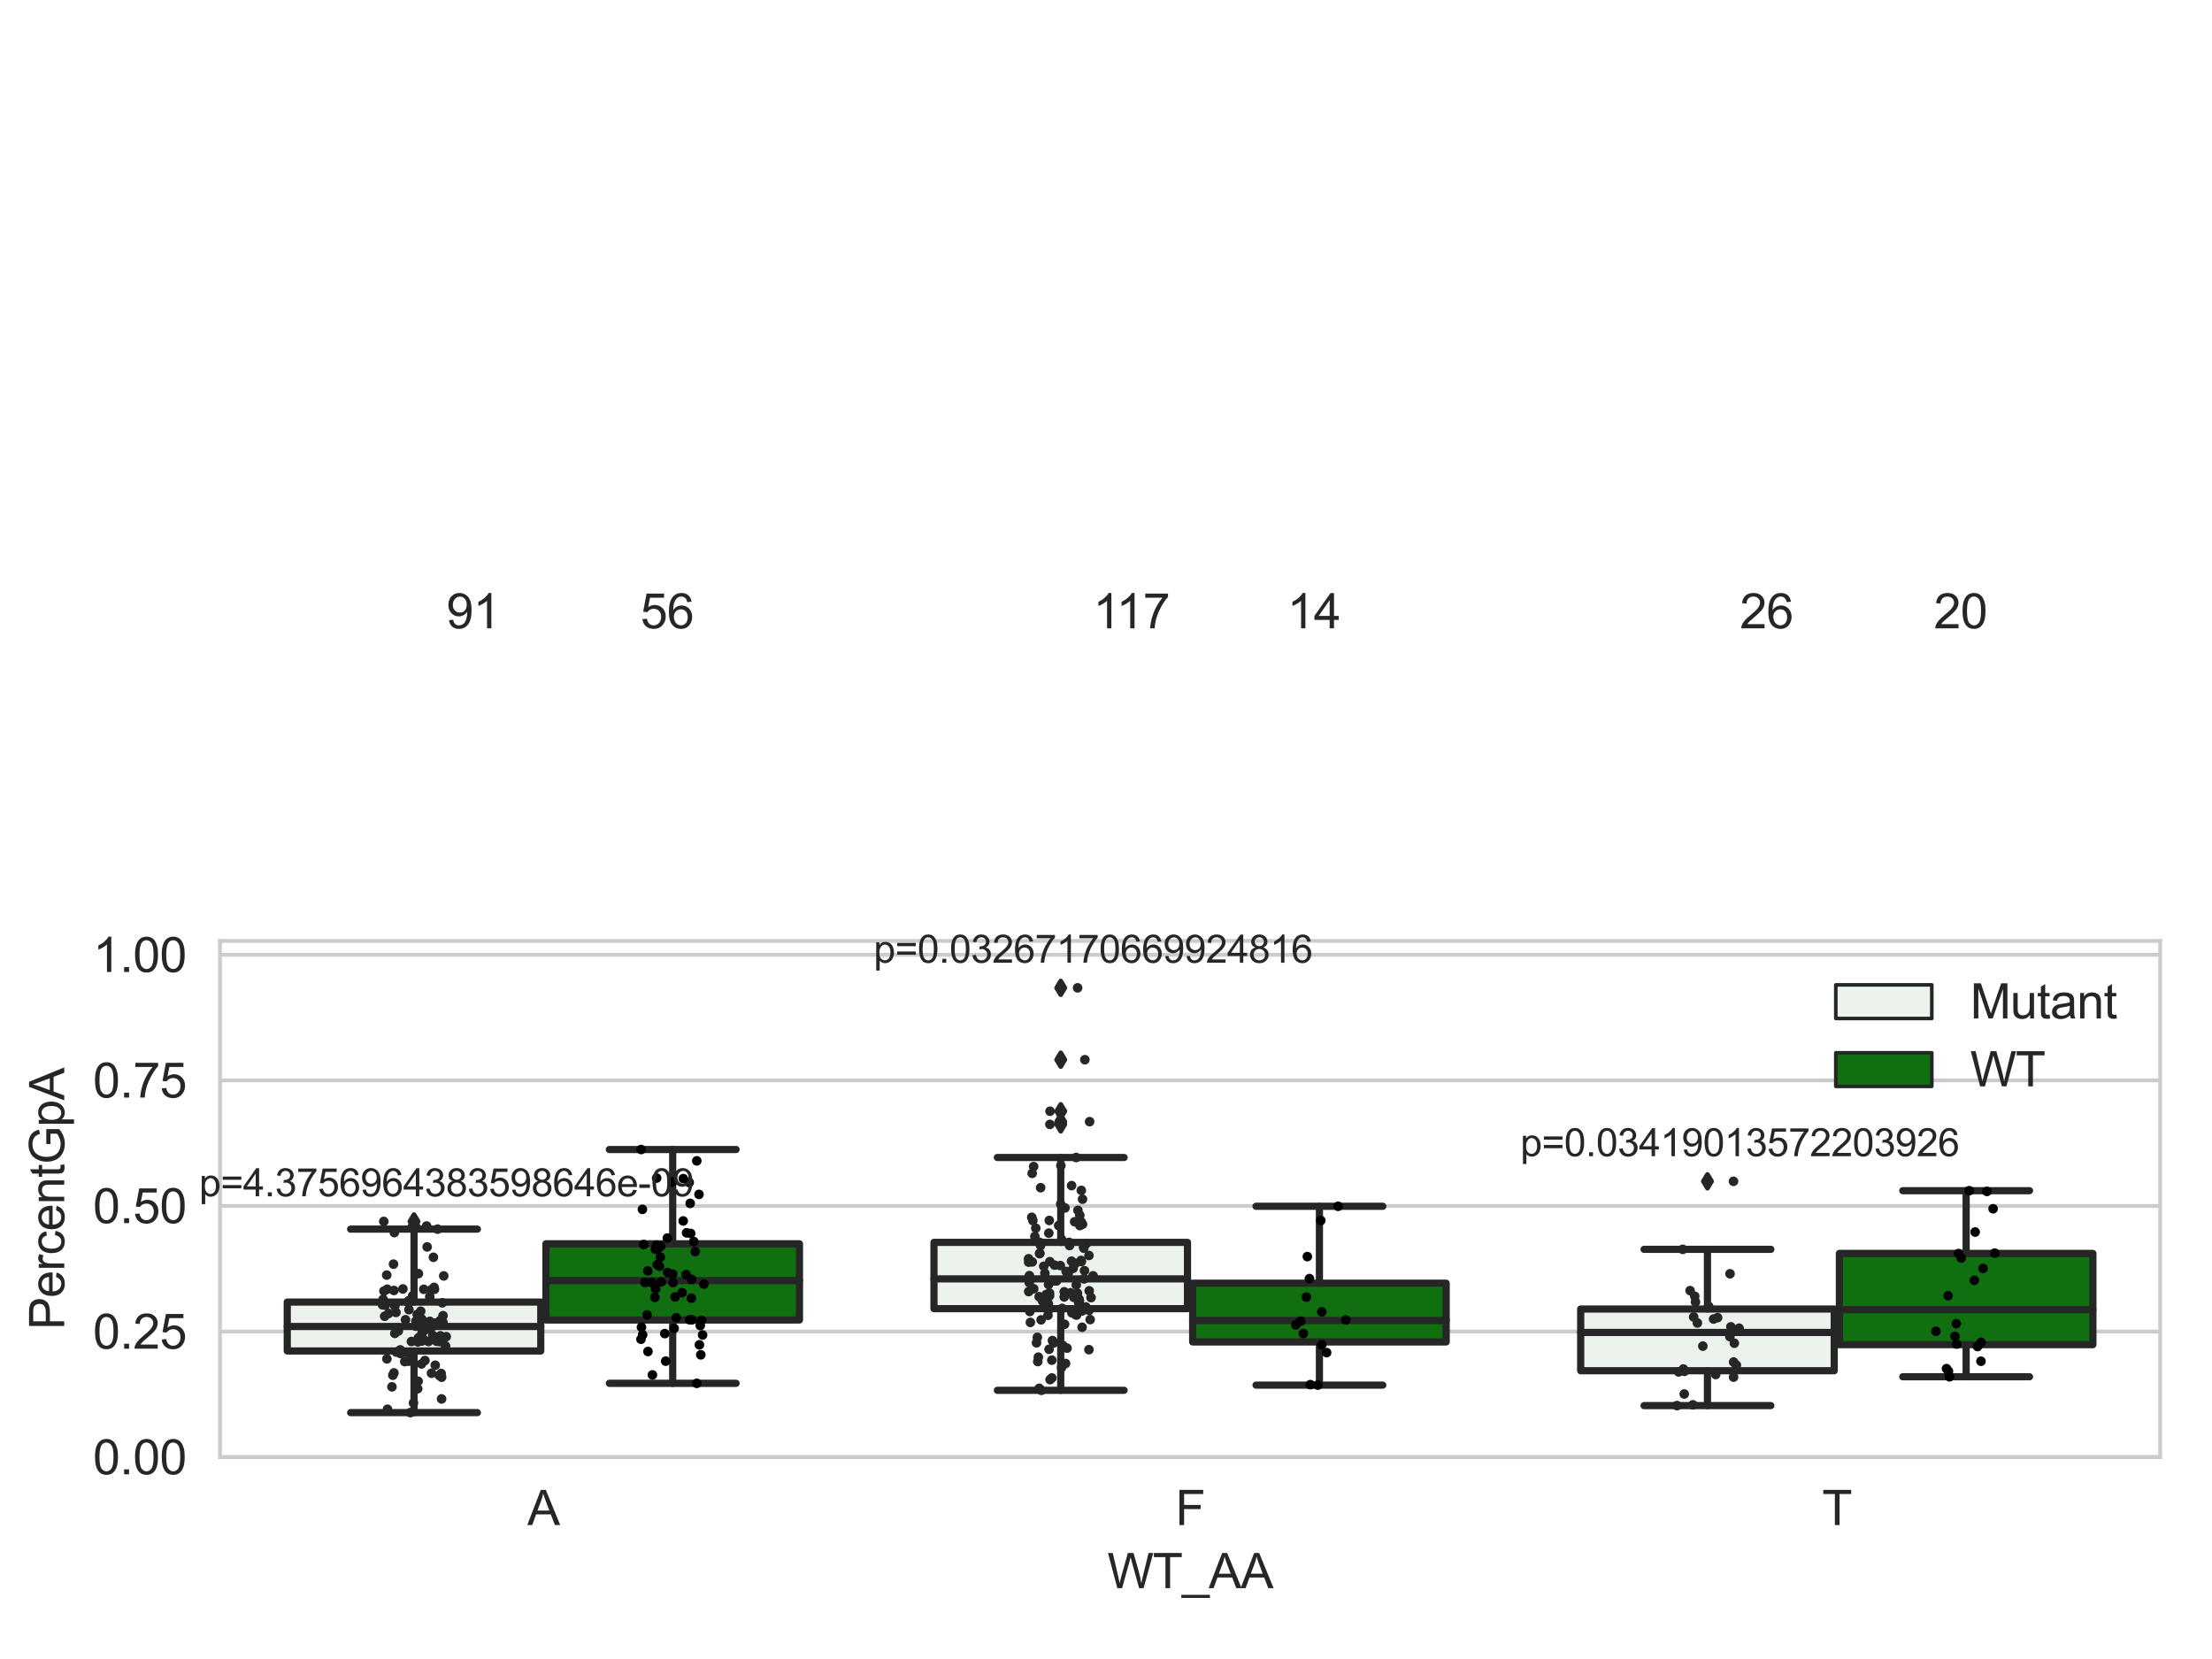 <?xml version="1.0" encoding="utf-8" standalone="no"?>
<!DOCTYPE svg PUBLIC "-//W3C//DTD SVG 1.1//EN"
  "http://www.w3.org/Graphics/SVG/1.1/DTD/svg11.dtd">
<svg xmlns:xlink="http://www.w3.org/1999/xlink" width="460.8pt" height="345.6pt" viewBox="0 0 460.8 345.6" xmlns="http://www.w3.org/2000/svg" version="1.1">
 <defs>
  <style type="text/css">*{stroke-linejoin: round; stroke-linecap: butt}</style>
 </defs>
 <g id="figure_1">
  <g id="patch_1">
   <path d="M 0 345.6 
L 460.8 345.6 
L 460.8 0 
L 0 0 
z
" style="fill: #ffffff"/>
  </g>
  <g id="axes_1">
   <g id="patch_2">
    <path d="M 45.83 303.539 
L 450 303.539 
L 450 196.01 
L 45.83 196.01 
z
" style="fill: #ffffff"/>
   </g>
   <g id="matplotlib.axis_1">
    <g id="xtick_1">
     <g id="text_1">
      <!-- A -->
      <g style="fill: #262626" transform="translate(109.857 317.697)scale(0.1 -0.1)">
       <defs>
        <path id="ArialMT-41" d="M -9 0 
L 1750 4581 
L 2403 4581 
L 4278 0 
L 3588 0 
L 3053 1388 
L 1138 1388 
L 634 0 
L -9 0 
z
M 1313 1881 
L 2866 1881 
L 2388 3150 
Q 2169 3728 2063 4100 
Q 1975 3659 1816 3225 
L 1313 1881 
z
" transform="scale(0.016)"/>
       </defs>
       <use xlink:href="#ArialMT-41"/>
      </g>
     </g>
    </g>
    <g id="xtick_2">
     <g id="text_2">
      <!-- F -->
      <g style="fill: #262626" transform="translate(244.861 317.697)scale(0.1 -0.1)">
       <defs>
        <path id="ArialMT-46" d="M 525 0 
L 525 4581 
L 3616 4581 
L 3616 4041 
L 1131 4041 
L 1131 2622 
L 3281 2622 
L 3281 2081 
L 1131 2081 
L 1131 0 
L 525 0 
z
" transform="scale(0.016)"/>
       </defs>
       <use xlink:href="#ArialMT-46"/>
      </g>
     </g>
    </g>
    <g id="xtick_3">
     <g id="text_3">
      <!-- T -->
      <g style="fill: #262626" transform="translate(379.584 317.697)scale(0.1 -0.1)">
       <defs>
        <path id="ArialMT-54" d="M 1659 0 
L 1659 4041 
L 150 4041 
L 150 4581 
L 3781 4581 
L 3781 4041 
L 2266 4041 
L 2266 0 
L 1659 0 
z
" transform="scale(0.016)"/>
       </defs>
       <use xlink:href="#ArialMT-54"/>
      </g>
     </g>
    </g>
    <g id="text_4">
     <!-- WT_AA -->
     <g style="fill: #262626" transform="translate(230.691 330.842)scale(0.1 -0.1)">
      <defs>
       <path id="ArialMT-57" d="M 1294 0 
L 78 4581 
L 700 4581 
L 1397 1578 
Q 1509 1106 1591 641 
Q 1766 1375 1797 1488 
L 2669 4581 
L 3400 4581 
L 4056 2263 
Q 4303 1400 4413 641 
Q 4500 1075 4641 1638 
L 5359 4581 
L 5969 4581 
L 4713 0 
L 4128 0 
L 3163 3491 
Q 3041 3928 3019 4028 
Q 2947 3713 2884 3491 
L 1913 0 
L 1294 0 
z
" transform="scale(0.016)"/>
       <path id="ArialMT-5f" d="M -97 -1272 
L -97 -866 
L 3631 -866 
L 3631 -1272 
L -97 -1272 
z
" transform="scale(0.016)"/>
      </defs>
      <use xlink:href="#ArialMT-57"/>
      <use xlink:href="#ArialMT-54" x="94.385"/>
      <use xlink:href="#ArialMT-5f" x="155.469"/>
      <use xlink:href="#ArialMT-41" x="211.084"/>
      <use xlink:href="#ArialMT-41" x="277.783"/>
     </g>
    </g>
   </g>
   <g id="matplotlib.axis_2">
    <g id="ytick_1">
     <g id="line2d_1">
      <path d="M 45.83 303.539 
L 450 303.539 
" clip-path="url(#paa16df4e0b)" style="fill: none; stroke: #cccccc; stroke-width: 0.8; stroke-linecap: round"/>
     </g>
     <g id="text_5">
      <!-- 0.00 -->
      <g style="fill: #262626" transform="translate(19.369 307.118)scale(0.1 -0.1)">
       <defs>
        <path id="ArialMT-30" d="M 266 2259 
Q 266 3072 433 3567 
Q 600 4063 929 4331 
Q 1259 4600 1759 4600 
Q 2128 4600 2406 4451 
Q 2684 4303 2865 4023 
Q 3047 3744 3150 3342 
Q 3253 2941 3253 2259 
Q 3253 1453 3087 958 
Q 2922 463 2592 192 
Q 2263 -78 1759 -78 
Q 1097 -78 719 397 
Q 266 969 266 2259 
z
M 844 2259 
Q 844 1131 1108 757 
Q 1372 384 1759 384 
Q 2147 384 2411 759 
Q 2675 1134 2675 2259 
Q 2675 3391 2411 3762 
Q 2147 4134 1753 4134 
Q 1366 4134 1134 3806 
Q 844 3388 844 2259 
z
" transform="scale(0.016)"/>
        <path id="ArialMT-2e" d="M 581 0 
L 581 641 
L 1222 641 
L 1222 0 
L 581 0 
z
" transform="scale(0.016)"/>
       </defs>
       <use xlink:href="#ArialMT-30"/>
       <use xlink:href="#ArialMT-2e" x="55.615"/>
       <use xlink:href="#ArialMT-30" x="83.398"/>
       <use xlink:href="#ArialMT-30" x="139.014"/>
      </g>
     </g>
    </g>
    <g id="ytick_2">
     <g id="line2d_2">
      <path d="M 45.83 277.379 
L 450 277.379 
" clip-path="url(#paa16df4e0b)" style="fill: none; stroke: #cccccc; stroke-width: 0.8; stroke-linecap: round"/>
     </g>
     <g id="text_6">
      <!-- 0.25 -->
      <g style="fill: #262626" transform="translate(19.369 280.958)scale(0.1 -0.1)">
       <defs>
        <path id="ArialMT-32" d="M 3222 541 
L 3222 0 
L 194 0 
Q 188 203 259 391 
Q 375 700 629 1000 
Q 884 1300 1366 1694 
Q 2113 2306 2375 2664 
Q 2638 3022 2638 3341 
Q 2638 3675 2398 3904 
Q 2159 4134 1775 4134 
Q 1369 4134 1125 3890 
Q 881 3647 878 3216 
L 300 3275 
Q 359 3922 746 4261 
Q 1134 4600 1788 4600 
Q 2447 4600 2831 4234 
Q 3216 3869 3216 3328 
Q 3216 3053 3103 2787 
Q 2991 2522 2730 2228 
Q 2469 1934 1863 1422 
Q 1356 997 1212 845 
Q 1069 694 975 541 
L 3222 541 
z
" transform="scale(0.016)"/>
        <path id="ArialMT-35" d="M 266 1200 
L 856 1250 
Q 922 819 1161 601 
Q 1400 384 1738 384 
Q 2144 384 2425 690 
Q 2706 997 2706 1503 
Q 2706 1984 2436 2262 
Q 2166 2541 1728 2541 
Q 1456 2541 1237 2417 
Q 1019 2294 894 2097 
L 366 2166 
L 809 4519 
L 3088 4519 
L 3088 3981 
L 1259 3981 
L 1013 2750 
Q 1425 3038 1878 3038 
Q 2478 3038 2890 2622 
Q 3303 2206 3303 1553 
Q 3303 931 2941 478 
Q 2500 -78 1738 -78 
Q 1113 -78 717 272 
Q 322 622 266 1200 
z
" transform="scale(0.016)"/>
       </defs>
       <use xlink:href="#ArialMT-30"/>
       <use xlink:href="#ArialMT-2e" x="55.615"/>
       <use xlink:href="#ArialMT-32" x="83.398"/>
       <use xlink:href="#ArialMT-35" x="139.014"/>
      </g>
     </g>
    </g>
    <g id="ytick_3">
     <g id="line2d_3">
      <path d="M 45.83 251.22 
L 450 251.22 
" clip-path="url(#paa16df4e0b)" style="fill: none; stroke: #cccccc; stroke-width: 0.8; stroke-linecap: round"/>
     </g>
     <g id="text_7">
      <!-- 0.50 -->
      <g style="fill: #262626" transform="translate(19.369 254.799)scale(0.1 -0.1)">
       <use xlink:href="#ArialMT-30"/>
       <use xlink:href="#ArialMT-2e" x="55.615"/>
       <use xlink:href="#ArialMT-35" x="83.398"/>
       <use xlink:href="#ArialMT-30" x="139.014"/>
      </g>
     </g>
    </g>
    <g id="ytick_4">
     <g id="line2d_4">
      <path d="M 45.83 225.061 
L 450 225.061 
" clip-path="url(#paa16df4e0b)" style="fill: none; stroke: #cccccc; stroke-width: 0.8; stroke-linecap: round"/>
     </g>
     <g id="text_8">
      <!-- 0.75 -->
      <g style="fill: #262626" transform="translate(19.369 228.64)scale(0.1 -0.1)">
       <defs>
        <path id="ArialMT-37" d="M 303 3981 
L 303 4522 
L 3269 4522 
L 3269 4084 
Q 2831 3619 2401 2847 
Q 1972 2075 1738 1259 
Q 1569 684 1522 0 
L 944 0 
Q 953 541 1156 1306 
Q 1359 2072 1739 2783 
Q 2119 3494 2547 3981 
L 303 3981 
z
" transform="scale(0.016)"/>
       </defs>
       <use xlink:href="#ArialMT-30"/>
       <use xlink:href="#ArialMT-2e" x="55.615"/>
       <use xlink:href="#ArialMT-37" x="83.398"/>
       <use xlink:href="#ArialMT-35" x="139.014"/>
      </g>
     </g>
    </g>
    <g id="ytick_5">
     <g id="line2d_5">
      <path d="M 45.83 198.902 
L 450 198.902 
" clip-path="url(#paa16df4e0b)" style="fill: none; stroke: #cccccc; stroke-width: 0.8; stroke-linecap: round"/>
     </g>
     <g id="text_9">
      <!-- 1.00 -->
      <g style="fill: #262626" transform="translate(19.369 202.481)scale(0.1 -0.1)">
       <defs>
        <path id="ArialMT-31" d="M 2384 0 
L 1822 0 
L 1822 3584 
Q 1619 3391 1289 3197 
Q 959 3003 697 2906 
L 697 3450 
Q 1169 3672 1522 3987 
Q 1875 4303 2022 4600 
L 2384 4600 
L 2384 0 
z
" transform="scale(0.016)"/>
       </defs>
       <use xlink:href="#ArialMT-31"/>
       <use xlink:href="#ArialMT-2e" x="55.615"/>
       <use xlink:href="#ArialMT-30" x="83.398"/>
       <use xlink:href="#ArialMT-30" x="139.014"/>
      </g>
     </g>
    </g>
    <g id="text_10">
     <!-- PercentGpA -->
     <g style="fill: #262626" transform="translate(13.382 277.009)rotate(-90)scale(0.1 -0.1)">
      <defs>
       <path id="ArialMT-50" d="M 494 0 
L 494 4581 
L 2222 4581 
Q 2678 4581 2919 4538 
Q 3256 4481 3484 4323 
Q 3713 4166 3852 3881 
Q 3991 3597 3991 3256 
Q 3991 2672 3619 2267 
Q 3247 1863 2275 1863 
L 1100 1863 
L 1100 0 
L 494 0 
z
M 1100 2403 
L 2284 2403 
Q 2872 2403 3119 2622 
Q 3366 2841 3366 3238 
Q 3366 3525 3220 3729 
Q 3075 3934 2838 4000 
Q 2684 4041 2272 4041 
L 1100 4041 
L 1100 2403 
z
" transform="scale(0.016)"/>
       <path id="ArialMT-65" d="M 2694 1069 
L 3275 997 
Q 3138 488 2766 206 
Q 2394 -75 1816 -75 
Q 1088 -75 661 373 
Q 234 822 234 1631 
Q 234 2469 665 2931 
Q 1097 3394 1784 3394 
Q 2450 3394 2872 2941 
Q 3294 2488 3294 1666 
Q 3294 1616 3291 1516 
L 816 1516 
Q 847 969 1125 678 
Q 1403 388 1819 388 
Q 2128 388 2347 550 
Q 2566 713 2694 1069 
z
M 847 1978 
L 2700 1978 
Q 2663 2397 2488 2606 
Q 2219 2931 1791 2931 
Q 1403 2931 1139 2672 
Q 875 2413 847 1978 
z
" transform="scale(0.016)"/>
       <path id="ArialMT-72" d="M 416 0 
L 416 3319 
L 922 3319 
L 922 2816 
Q 1116 3169 1280 3281 
Q 1444 3394 1641 3394 
Q 1925 3394 2219 3213 
L 2025 2691 
Q 1819 2813 1613 2813 
Q 1428 2813 1281 2702 
Q 1134 2591 1072 2394 
Q 978 2094 978 1738 
L 978 0 
L 416 0 
z
" transform="scale(0.016)"/>
       <path id="ArialMT-63" d="M 2588 1216 
L 3141 1144 
Q 3050 572 2676 248 
Q 2303 -75 1759 -75 
Q 1078 -75 664 370 
Q 250 816 250 1647 
Q 250 2184 428 2587 
Q 606 2991 970 3192 
Q 1334 3394 1763 3394 
Q 2303 3394 2647 3120 
Q 2991 2847 3088 2344 
L 2541 2259 
Q 2463 2594 2264 2762 
Q 2066 2931 1784 2931 
Q 1359 2931 1093 2626 
Q 828 2322 828 1663 
Q 828 994 1084 691 
Q 1341 388 1753 388 
Q 2084 388 2306 591 
Q 2528 794 2588 1216 
z
" transform="scale(0.016)"/>
       <path id="ArialMT-6e" d="M 422 0 
L 422 3319 
L 928 3319 
L 928 2847 
Q 1294 3394 1984 3394 
Q 2284 3394 2536 3286 
Q 2788 3178 2913 3003 
Q 3038 2828 3088 2588 
Q 3119 2431 3119 2041 
L 3119 0 
L 2556 0 
L 2556 2019 
Q 2556 2363 2490 2533 
Q 2425 2703 2258 2804 
Q 2091 2906 1866 2906 
Q 1506 2906 1245 2678 
Q 984 2450 984 1813 
L 984 0 
L 422 0 
z
" transform="scale(0.016)"/>
       <path id="ArialMT-74" d="M 1650 503 
L 1731 6 
Q 1494 -44 1306 -44 
Q 1000 -44 831 53 
Q 663 150 594 308 
Q 525 466 525 972 
L 525 2881 
L 113 2881 
L 113 3319 
L 525 3319 
L 525 4141 
L 1084 4478 
L 1084 3319 
L 1650 3319 
L 1650 2881 
L 1084 2881 
L 1084 941 
Q 1084 700 1114 631 
Q 1144 563 1211 522 
Q 1278 481 1403 481 
Q 1497 481 1650 503 
z
" transform="scale(0.016)"/>
       <path id="ArialMT-47" d="M 2638 1797 
L 2638 2334 
L 4578 2338 
L 4578 638 
Q 4131 281 3656 101 
Q 3181 -78 2681 -78 
Q 2006 -78 1454 211 
Q 903 500 622 1047 
Q 341 1594 341 2269 
Q 341 2938 620 3517 
Q 900 4097 1425 4378 
Q 1950 4659 2634 4659 
Q 3131 4659 3532 4498 
Q 3934 4338 4162 4050 
Q 4391 3763 4509 3300 
L 3963 3150 
Q 3859 3500 3706 3700 
Q 3553 3900 3268 4020 
Q 2984 4141 2638 4141 
Q 2222 4141 1919 4014 
Q 1616 3888 1430 3681 
Q 1244 3475 1141 3228 
Q 966 2803 966 2306 
Q 966 1694 1177 1281 
Q 1388 869 1791 669 
Q 2194 469 2647 469 
Q 3041 469 3416 620 
Q 3791 772 3984 944 
L 3984 1797 
L 2638 1797 
z
" transform="scale(0.016)"/>
       <path id="ArialMT-70" d="M 422 -1272 
L 422 3319 
L 934 3319 
L 934 2888 
Q 1116 3141 1344 3267 
Q 1572 3394 1897 3394 
Q 2322 3394 2647 3175 
Q 2972 2956 3137 2557 
Q 3303 2159 3303 1684 
Q 3303 1175 3120 767 
Q 2938 359 2589 142 
Q 2241 -75 1856 -75 
Q 1575 -75 1351 44 
Q 1128 163 984 344 
L 984 -1272 
L 422 -1272 
z
M 931 1641 
Q 931 1000 1190 694 
Q 1450 388 1819 388 
Q 2194 388 2461 705 
Q 2728 1022 2728 1688 
Q 2728 2322 2467 2637 
Q 2206 2953 1844 2953 
Q 1484 2953 1207 2617 
Q 931 2281 931 1641 
z
" transform="scale(0.016)"/>
      </defs>
      <use xlink:href="#ArialMT-50"/>
      <use xlink:href="#ArialMT-65" x="66.699"/>
      <use xlink:href="#ArialMT-72" x="122.314"/>
      <use xlink:href="#ArialMT-63" x="155.615"/>
      <use xlink:href="#ArialMT-65" x="205.615"/>
      <use xlink:href="#ArialMT-6e" x="261.23"/>
      <use xlink:href="#ArialMT-74" x="316.846"/>
      <use xlink:href="#ArialMT-47" x="344.629"/>
      <use xlink:href="#ArialMT-70" x="422.412"/>
      <use xlink:href="#ArialMT-41" x="478.027"/>
     </g>
    </g>
   </g>
   <g id="patch_3">
    <path d="M 59.841 281.431 
L 112.653 281.431 
L 112.653 271.249 
L 59.841 271.249 
L 59.841 281.431 
z
" clip-path="url(#paa16df4e0b)" style="fill: #ecf2ec; stroke: #262626; stroke-width: 1.5; stroke-linejoin: miter"/>
   </g>
   <g id="patch_4">
    <path d="M 113.731 274.978 
L 166.542 274.978 
L 166.542 259.106 
L 113.731 259.106 
L 113.731 274.978 
z
" clip-path="url(#paa16df4e0b)" style="fill: #107010; stroke: #262626; stroke-width: 1.5; stroke-linejoin: miter"/>
   </g>
   <g id="patch_5">
    <path d="M 194.565 272.618 
L 247.376 272.618 
L 247.376 258.81 
L 194.565 258.81 
L 194.565 272.618 
z
" clip-path="url(#paa16df4e0b)" style="fill: #ecf2ec; stroke: #262626; stroke-width: 1.5; stroke-linejoin: miter"/>
   </g>
   <g id="patch_6">
    <path d="M 248.454 279.546 
L 301.265 279.546 
L 301.265 267.317 
L 248.454 267.317 
L 248.454 279.546 
z
" clip-path="url(#paa16df4e0b)" style="fill: #107010; stroke: #262626; stroke-width: 1.5; stroke-linejoin: miter"/>
   </g>
   <g id="patch_7">
    <path d="M 329.288 285.553 
L 382.099 285.553 
L 382.099 272.691 
L 329.288 272.691 
L 329.288 285.553 
z
" clip-path="url(#paa16df4e0b)" style="fill: #ecf2ec; stroke: #262626; stroke-width: 1.5; stroke-linejoin: miter"/>
   </g>
   <g id="patch_8">
    <path d="M 383.177 280.121 
L 435.989 280.121 
L 435.989 261.114 
L 383.177 261.114 
L 383.177 280.121 
z
" clip-path="url(#paa16df4e0b)" style="fill: #107010; stroke: #262626; stroke-width: 1.5; stroke-linejoin: miter"/>
   </g>
   <g id="patch_9">
    <path d="M 113.192 303.539 
L 113.192 303.539 
L 113.192 303.539 
L 113.192 303.539 
z
" clip-path="url(#paa16df4e0b)" style="fill: #ecf2ec; stroke: #262626; stroke-width: 0.75; stroke-linejoin: miter"/>
   </g>
   <g id="patch_10">
    <path d="M 113.192 303.539 
L 113.192 303.539 
L 113.192 303.539 
L 113.192 303.539 
z
" clip-path="url(#paa16df4e0b)" style="fill: #107010; stroke: #262626; stroke-width: 0.75; stroke-linejoin: miter"/>
   </g>
   <g id="PathCollection_1"/>
   <g id="PathCollection_2"/>
   <g id="line2d_6">
    <path d="M 86.247 281.431 
L 86.247 294.274 
" clip-path="url(#paa16df4e0b)" style="fill: none; stroke: #262626; stroke-width: 1.5; stroke-linecap: round"/>
   </g>
   <g id="line2d_7">
    <path d="M 86.247 271.249 
L 86.247 256.047 
" clip-path="url(#paa16df4e0b)" style="fill: none; stroke: #262626; stroke-width: 1.5; stroke-linecap: round"/>
   </g>
   <g id="line2d_8">
    <path d="M 73.044 294.274 
L 99.45 294.274 
" clip-path="url(#paa16df4e0b)" style="fill: none; stroke: #262626; stroke-width: 1.5; stroke-linecap: round"/>
   </g>
   <g id="line2d_9">
    <path d="M 73.044 256.047 
L 99.45 256.047 
" clip-path="url(#paa16df4e0b)" style="fill: none; stroke: #262626; stroke-width: 1.5; stroke-linecap: round"/>
   </g>
   <g id="line2d_10">
    <defs>
     <path id="m9473ac45a5" d="M -0 1.414 
L 0.849 0 
L 0 -1.414 
L -0.849 -0 
z
" style="stroke: #262626; stroke-linejoin: miter"/>
    </defs>
    <g clip-path="url(#paa16df4e0b)">
     <use xlink:href="#m9473ac45a5" x="86.247" y="254.446" style="fill: #262626; stroke: #262626; stroke-linejoin: miter"/>
     <use xlink:href="#m9473ac45a5" x="86.247" y="255.399" style="fill: #262626; stroke: #262626; stroke-linejoin: miter"/>
    </g>
   </g>
   <g id="line2d_11">
    <path d="M 140.136 274.978 
L 140.136 288.172 
" clip-path="url(#paa16df4e0b)" style="fill: none; stroke: #262626; stroke-width: 1.5; stroke-linecap: round"/>
   </g>
   <g id="line2d_12">
    <path d="M 140.136 259.106 
L 140.136 239.464 
" clip-path="url(#paa16df4e0b)" style="fill: none; stroke: #262626; stroke-width: 1.5; stroke-linecap: round"/>
   </g>
   <g id="line2d_13">
    <path d="M 126.933 288.172 
L 153.339 288.172 
" clip-path="url(#paa16df4e0b)" style="fill: none; stroke: #262626; stroke-width: 1.5; stroke-linecap: round"/>
   </g>
   <g id="line2d_14">
    <path d="M 126.933 239.464 
L 153.339 239.464 
" clip-path="url(#paa16df4e0b)" style="fill: none; stroke: #262626; stroke-width: 1.5; stroke-linecap: round"/>
   </g>
   <g id="line2d_15"/>
   <g id="line2d_16">
    <path d="M 220.97 272.618 
L 220.97 289.627 
" clip-path="url(#paa16df4e0b)" style="fill: none; stroke: #262626; stroke-width: 1.5; stroke-linecap: round"/>
   </g>
   <g id="line2d_17">
    <path d="M 220.97 258.81 
L 220.97 241.126 
" clip-path="url(#paa16df4e0b)" style="fill: none; stroke: #262626; stroke-width: 1.5; stroke-linecap: round"/>
   </g>
   <g id="line2d_18">
    <path d="M 207.767 289.627 
L 234.173 289.627 
" clip-path="url(#paa16df4e0b)" style="fill: none; stroke: #262626; stroke-width: 1.5; stroke-linecap: round"/>
   </g>
   <g id="line2d_19">
    <path d="M 207.767 241.126 
L 234.173 241.126 
" clip-path="url(#paa16df4e0b)" style="fill: none; stroke: #262626; stroke-width: 1.5; stroke-linecap: round"/>
   </g>
   <g id="line2d_20">
    <g clip-path="url(#paa16df4e0b)">
     <use xlink:href="#m9473ac45a5" x="220.97" y="234.23" style="fill: #262626; stroke: #262626; stroke-linejoin: miter"/>
     <use xlink:href="#m9473ac45a5" x="220.97" y="233.663" style="fill: #262626; stroke: #262626; stroke-linejoin: miter"/>
     <use xlink:href="#m9473ac45a5" x="220.97" y="231.486" style="fill: #262626; stroke: #262626; stroke-linejoin: miter"/>
     <use xlink:href="#m9473ac45a5" x="220.97" y="220.755" style="fill: #262626; stroke: #262626; stroke-linejoin: miter"/>
     <use xlink:href="#m9473ac45a5" x="220.97" y="205.785" style="fill: #262626; stroke: #262626; stroke-linejoin: miter"/>
    </g>
   </g>
   <g id="line2d_21">
    <path d="M 274.86 279.546 
L 274.86 288.542 
" clip-path="url(#paa16df4e0b)" style="fill: none; stroke: #262626; stroke-width: 1.5; stroke-linecap: round"/>
   </g>
   <g id="line2d_22">
    <path d="M 274.86 267.317 
L 274.86 251.294 
" clip-path="url(#paa16df4e0b)" style="fill: none; stroke: #262626; stroke-width: 1.5; stroke-linecap: round"/>
   </g>
   <g id="line2d_23">
    <path d="M 261.657 288.542 
L 288.063 288.542 
" clip-path="url(#paa16df4e0b)" style="fill: none; stroke: #262626; stroke-width: 1.5; stroke-linecap: round"/>
   </g>
   <g id="line2d_24">
    <path d="M 261.657 251.294 
L 288.063 251.294 
" clip-path="url(#paa16df4e0b)" style="fill: none; stroke: #262626; stroke-width: 1.5; stroke-linecap: round"/>
   </g>
   <g id="line2d_25"/>
   <g id="line2d_26">
    <path d="M 355.694 285.553 
L 355.694 292.812 
" clip-path="url(#paa16df4e0b)" style="fill: none; stroke: #262626; stroke-width: 1.5; stroke-linecap: round"/>
   </g>
   <g id="line2d_27">
    <path d="M 355.694 272.691 
L 355.694 260.262 
" clip-path="url(#paa16df4e0b)" style="fill: none; stroke: #262626; stroke-width: 1.5; stroke-linecap: round"/>
   </g>
   <g id="line2d_28">
    <path d="M 342.491 292.812 
L 368.897 292.812 
" clip-path="url(#paa16df4e0b)" style="fill: none; stroke: #262626; stroke-width: 1.5; stroke-linecap: round"/>
   </g>
   <g id="line2d_29">
    <path d="M 342.491 260.262 
L 368.897 260.262 
" clip-path="url(#paa16df4e0b)" style="fill: none; stroke: #262626; stroke-width: 1.5; stroke-linecap: round"/>
   </g>
   <g id="line2d_30">
    <g clip-path="url(#paa16df4e0b)">
     <use xlink:href="#m9473ac45a5" x="355.694" y="246.091" style="fill: #262626; stroke: #262626; stroke-linejoin: miter"/>
    </g>
   </g>
   <g id="line2d_31">
    <path d="M 409.583 280.121 
L 409.583 286.806 
" clip-path="url(#paa16df4e0b)" style="fill: none; stroke: #262626; stroke-width: 1.5; stroke-linecap: round"/>
   </g>
   <g id="line2d_32">
    <path d="M 409.583 261.114 
L 409.583 248.044 
" clip-path="url(#paa16df4e0b)" style="fill: none; stroke: #262626; stroke-width: 1.5; stroke-linecap: round"/>
   </g>
   <g id="line2d_33">
    <path d="M 396.38 286.806 
L 422.786 286.806 
" clip-path="url(#paa16df4e0b)" style="fill: none; stroke: #262626; stroke-width: 1.5; stroke-linecap: round"/>
   </g>
   <g id="line2d_34">
    <path d="M 396.38 248.044 
L 422.786 248.044 
" clip-path="url(#paa16df4e0b)" style="fill: none; stroke: #262626; stroke-width: 1.5; stroke-linecap: round"/>
   </g>
   <g id="line2d_35"/>
   <g id="line2d_36">
    <path d="M 59.841 276.331 
L 112.653 276.331 
" clip-path="url(#paa16df4e0b)" style="fill: none; stroke: #262626; stroke-width: 1.5; stroke-linecap: round"/>
   </g>
   <g id="line2d_37">
    <path d="M 113.731 266.778 
L 166.542 266.778 
" clip-path="url(#paa16df4e0b)" style="fill: none; stroke: #262626; stroke-width: 1.5; stroke-linecap: round"/>
   </g>
   <g id="line2d_38">
    <path d="M 194.565 266.414 
L 247.376 266.414 
" clip-path="url(#paa16df4e0b)" style="fill: none; stroke: #262626; stroke-width: 1.5; stroke-linecap: round"/>
   </g>
   <g id="line2d_39">
    <path d="M 248.454 275.093 
L 301.265 275.093 
" clip-path="url(#paa16df4e0b)" style="fill: none; stroke: #262626; stroke-width: 1.5; stroke-linecap: round"/>
   </g>
   <g id="line2d_40">
    <path d="M 329.288 277.57 
L 382.099 277.57 
" clip-path="url(#paa16df4e0b)" style="fill: none; stroke: #262626; stroke-width: 1.5; stroke-linecap: round"/>
   </g>
   <g id="line2d_41">
    <path d="M 383.177 272.83 
L 435.989 272.83 
" clip-path="url(#paa16df4e0b)" style="fill: none; stroke: #262626; stroke-width: 1.5; stroke-linecap: round"/>
   </g>
   <g id="patch_11">
    <path d="M 45.83 303.539 
L 45.83 196.01 
" style="fill: none; stroke: #cccccc; stroke-width: 0.8; stroke-linejoin: miter; stroke-linecap: square"/>
   </g>
   <g id="patch_12">
    <path d="M 450 303.539 
L 450 196.01 
" style="fill: none; stroke: #cccccc; stroke-width: 0.8; stroke-linejoin: miter; stroke-linecap: square"/>
   </g>
   <g id="patch_13">
    <path d="M 45.83 303.539 
L 450 303.539 
" style="fill: none; stroke: #cccccc; stroke-width: 0.8; stroke-linejoin: miter; stroke-linecap: square"/>
   </g>
   <g id="patch_14">
    <path d="M 45.83 196.01 
L 450 196.01 
" style="fill: none; stroke: #cccccc; stroke-width: 0.8; stroke-linejoin: miter; stroke-linecap: square"/>
   </g>
   <g id="PathCollection_3">
    <defs>
     <path id="C0_0_ed7087ff89" d="M 0 1 
C 0.265 1 0.52 0.895 0.707 0.707 
C 0.895 0.52 1 0.265 1 -0 
C 1 -0.265 0.895 -0.52 0.707 -0.707 
C 0.52 -0.895 0.265 -1 0 -1 
C -0.265 -1 -0.52 -0.895 -0.707 -0.707 
C -0.895 -0.52 -1 -0.265 -1 0 
C -1 0.265 -0.895 0.52 -0.707 0.707 
C -0.52 0.895 -0.265 1 0 1 
z
"/>
    </defs>
    <g clip-path="url(#paa16df4e0b)">
     <use xlink:href="#C0_0_ed7087ff89" x="90.43" y="268.188" style="fill: #262626"/>
    </g>
    <g clip-path="url(#paa16df4e0b)">
     <use xlink:href="#C0_0_ed7087ff89" x="91.501" y="286.521" style="fill: #262626"/>
    </g>
    <g clip-path="url(#paa16df4e0b)">
     <use xlink:href="#C0_0_ed7087ff89" x="82.979" y="277.267" style="fill: #262626"/>
    </g>
    <g clip-path="url(#paa16df4e0b)">
     <use xlink:href="#C0_0_ed7087ff89" x="80.135" y="274.2" style="fill: #262626"/>
    </g>
    <g clip-path="url(#paa16df4e0b)">
     <use xlink:href="#C0_0_ed7087ff89" x="87.17" y="278.687" style="fill: #262626"/>
    </g>
    <g clip-path="url(#paa16df4e0b)">
     <use xlink:href="#C0_0_ed7087ff89" x="91.158" y="256.047" style="fill: #262626"/>
    </g>
    <g clip-path="url(#paa16df4e0b)">
     <use xlink:href="#C0_0_ed7087ff89" x="90.515" y="268.59" style="fill: #262626"/>
    </g>
    <g clip-path="url(#paa16df4e0b)">
     <use xlink:href="#C0_0_ed7087ff89" x="92.279" y="275.465" style="fill: #262626"/>
    </g>
    <g clip-path="url(#paa16df4e0b)">
     <use xlink:href="#C0_0_ed7087ff89" x="79.95" y="254.446" style="fill: #262626"/>
    </g>
    <g clip-path="url(#paa16df4e0b)">
     <use xlink:href="#C0_0_ed7087ff89" x="87.936" y="275.24" style="fill: #262626"/>
    </g>
    <g clip-path="url(#paa16df4e0b)">
     <use xlink:href="#C0_0_ed7087ff89" x="90.143" y="278.169" style="fill: #262626"/>
    </g>
    <g clip-path="url(#paa16df4e0b)">
     <use xlink:href="#C0_0_ed7087ff89" x="85.769" y="282.815" style="fill: #262626"/>
    </g>
    <g clip-path="url(#paa16df4e0b)">
     <use xlink:href="#C0_0_ed7087ff89" x="84.32" y="283.649" style="fill: #262626"/>
    </g>
    <g clip-path="url(#paa16df4e0b)">
     <use xlink:href="#C0_0_ed7087ff89" x="88.522" y="283.414" style="fill: #262626"/>
    </g>
    <g clip-path="url(#paa16df4e0b)">
     <use xlink:href="#C0_0_ed7087ff89" x="92.212" y="278.64" style="fill: #262626"/>
    </g>
    <g clip-path="url(#paa16df4e0b)">
     <use xlink:href="#C0_0_ed7087ff89" x="82.063" y="268.827" style="fill: #262626"/>
    </g>
    <g clip-path="url(#paa16df4e0b)">
     <use xlink:href="#C0_0_ed7087ff89" x="86.918" y="273.847" style="fill: #262626"/>
    </g>
    <g clip-path="url(#paa16df4e0b)">
     <use xlink:href="#C0_0_ed7087ff89" x="89.538" y="275.259" style="fill: #262626"/>
    </g>
    <g clip-path="url(#paa16df4e0b)">
     <use xlink:href="#C0_0_ed7087ff89" x="80.6" y="283.078" style="fill: #262626"/>
    </g>
    <g clip-path="url(#paa16df4e0b)">
     <use xlink:href="#C0_0_ed7087ff89" x="91.812" y="278.577" style="fill: #262626"/>
    </g>
    <g clip-path="url(#paa16df4e0b)">
     <use xlink:href="#C0_0_ed7087ff89" x="85.104" y="270.994" style="fill: #262626"/>
    </g>
    <g clip-path="url(#paa16df4e0b)">
     <use xlink:href="#C0_0_ed7087ff89" x="90.285" y="261.917" style="fill: #262626"/>
    </g>
    <g clip-path="url(#paa16df4e0b)">
     <use xlink:href="#C0_0_ed7087ff89" x="79.816" y="270.674" style="fill: #262626"/>
    </g>
    <g clip-path="url(#paa16df4e0b)">
     <use xlink:href="#C0_0_ed7087ff89" x="87.636" y="273.158" style="fill: #262626"/>
    </g>
    <g clip-path="url(#paa16df4e0b)">
     <use xlink:href="#C0_0_ed7087ff89" x="86.608" y="276.266" style="fill: #262626"/>
    </g>
    <g clip-path="url(#paa16df4e0b)">
     <use xlink:href="#C0_0_ed7087ff89" x="90.667" y="284.4" style="fill: #262626"/>
    </g>
    <g clip-path="url(#paa16df4e0b)">
     <use xlink:href="#C0_0_ed7087ff89" x="80.275" y="271.922" style="fill: #262626"/>
    </g>
    <g clip-path="url(#paa16df4e0b)">
     <use xlink:href="#C0_0_ed7087ff89" x="88.353" y="277.138" style="fill: #262626"/>
    </g>
    <g clip-path="url(#paa16df4e0b)">
     <use xlink:href="#C0_0_ed7087ff89" x="83.933" y="268.51" style="fill: #262626"/>
    </g>
    <g clip-path="url(#paa16df4e0b)">
     <use xlink:href="#C0_0_ed7087ff89" x="89.887" y="286.067" style="fill: #262626"/>
    </g>
    <g clip-path="url(#paa16df4e0b)">
     <use xlink:href="#C0_0_ed7087ff89" x="85.462" y="294.274" style="fill: #262626"/>
    </g>
    <g clip-path="url(#paa16df4e0b)">
     <use xlink:href="#C0_0_ed7087ff89" x="90.944" y="279.408" style="fill: #262626"/>
    </g>
    <g clip-path="url(#paa16df4e0b)">
     <use xlink:href="#C0_0_ed7087ff89" x="82.252" y="272.092" style="fill: #262626"/>
    </g>
    <g clip-path="url(#paa16df4e0b)">
     <use xlink:href="#C0_0_ed7087ff89" x="88.267" y="279.053" style="fill: #262626"/>
    </g>
    <g clip-path="url(#paa16df4e0b)">
     <use xlink:href="#C0_0_ed7087ff89" x="90.072" y="276.331" style="fill: #262626"/>
    </g>
    <g clip-path="url(#paa16df4e0b)">
     <use xlink:href="#C0_0_ed7087ff89" x="81.647" y="288.904" style="fill: #262626"/>
    </g>
    <g clip-path="url(#paa16df4e0b)">
     <use xlink:href="#C0_0_ed7087ff89" x="85.713" y="279.459" style="fill: #262626"/>
    </g>
    <g clip-path="url(#paa16df4e0b)">
     <use xlink:href="#C0_0_ed7087ff89" x="82.152" y="256.776" style="fill: #262626"/>
    </g>
    <g clip-path="url(#paa16df4e0b)">
     <use xlink:href="#C0_0_ed7087ff89" x="87.43" y="275.195" style="fill: #262626"/>
    </g>
    <g clip-path="url(#paa16df4e0b)">
     <use xlink:href="#C0_0_ed7087ff89" x="88.281" y="268.587" style="fill: #262626"/>
    </g>
    <g clip-path="url(#paa16df4e0b)">
     <use xlink:href="#C0_0_ed7087ff89" x="87.864" y="274.781" style="fill: #262626"/>
    </g>
    <g clip-path="url(#paa16df4e0b)">
     <use xlink:href="#C0_0_ed7087ff89" x="88.873" y="255.399" style="fill: #262626"/>
    </g>
    <g clip-path="url(#paa16df4e0b)">
     <use xlink:href="#C0_0_ed7087ff89" x="80.675" y="268.566" style="fill: #262626"/>
    </g>
    <g clip-path="url(#paa16df4e0b)">
     <use xlink:href="#C0_0_ed7087ff89" x="85.974" y="269.926" style="fill: #262626"/>
    </g>
    <g clip-path="url(#paa16df4e0b)">
     <use xlink:href="#C0_0_ed7087ff89" x="85.314" y="271.242" style="fill: #262626"/>
    </g>
    <g clip-path="url(#paa16df4e0b)">
     <use xlink:href="#C0_0_ed7087ff89" x="89.264" y="279.456" style="fill: #262626"/>
    </g>
    <g clip-path="url(#paa16df4e0b)">
     <use xlink:href="#C0_0_ed7087ff89" x="82.904" y="277.148" style="fill: #262626"/>
    </g>
    <g clip-path="url(#paa16df4e0b)">
     <use xlink:href="#C0_0_ed7087ff89" x="92.137" y="271.401" style="fill: #262626"/>
    </g>
    <g clip-path="url(#paa16df4e0b)">
     <use xlink:href="#C0_0_ed7087ff89" x="89.861" y="268.688" style="fill: #262626"/>
    </g>
    <g clip-path="url(#paa16df4e0b)">
     <use xlink:href="#C0_0_ed7087ff89" x="84.472" y="274.933" style="fill: #262626"/>
    </g>
    <g clip-path="url(#paa16df4e0b)">
     <use xlink:href="#C0_0_ed7087ff89" x="79.985" y="268.948" style="fill: #262626"/>
    </g>
    <g clip-path="url(#paa16df4e0b)">
     <use xlink:href="#C0_0_ed7087ff89" x="91.896" y="286.125" style="fill: #262626"/>
    </g>
    <g clip-path="url(#paa16df4e0b)">
     <use xlink:href="#C0_0_ed7087ff89" x="91.746" y="278.268" style="fill: #262626"/>
    </g>
    <g clip-path="url(#paa16df4e0b)">
     <use xlink:href="#C0_0_ed7087ff89" x="84.62" y="281.729" style="fill: #262626"/>
    </g>
    <g clip-path="url(#paa16df4e0b)">
     <use xlink:href="#C0_0_ed7087ff89" x="86.65" y="275.204" style="fill: #262626"/>
    </g>
    <g clip-path="url(#paa16df4e0b)">
     <use xlink:href="#C0_0_ed7087ff89" x="80.563" y="265.623" style="fill: #262626"/>
    </g>
    <g clip-path="url(#paa16df4e0b)">
     <use xlink:href="#C0_0_ed7087ff89" x="79.69" y="271.821" style="fill: #262626"/>
    </g>
    <g clip-path="url(#paa16df4e0b)">
     <use xlink:href="#C0_0_ed7087ff89" x="85.192" y="272.829" style="fill: #262626"/>
    </g>
    <g clip-path="url(#paa16df4e0b)">
     <use xlink:href="#C0_0_ed7087ff89" x="87.888" y="277.801" style="fill: #262626"/>
    </g>
    <g clip-path="url(#paa16df4e0b)">
     <use xlink:href="#C0_0_ed7087ff89" x="88.983" y="259.757" style="fill: #262626"/>
    </g>
    <g clip-path="url(#paa16df4e0b)">
     <use xlink:href="#C0_0_ed7087ff89" x="87.871" y="279.358" style="fill: #262626"/>
    </g>
    <g clip-path="url(#paa16df4e0b)">
     <use xlink:href="#C0_0_ed7087ff89" x="83.365" y="281.2" style="fill: #262626"/>
    </g>
    <g clip-path="url(#paa16df4e0b)">
     <use xlink:href="#C0_0_ed7087ff89" x="82.555" y="281.662" style="fill: #262626"/>
    </g>
    <g clip-path="url(#paa16df4e0b)">
     <use xlink:href="#C0_0_ed7087ff89" x="89.099" y="276.854" style="fill: #262626"/>
    </g>
    <g clip-path="url(#paa16df4e0b)">
     <use xlink:href="#C0_0_ed7087ff89" x="87.165" y="265.323" style="fill: #262626"/>
    </g>
    <g clip-path="url(#paa16df4e0b)">
     <use xlink:href="#C0_0_ed7087ff89" x="81.838" y="286.486" style="fill: #262626"/>
    </g>
    <g clip-path="url(#paa16df4e0b)">
     <use xlink:href="#C0_0_ed7087ff89" x="83.465" y="281.977" style="fill: #262626"/>
    </g>
    <g clip-path="url(#paa16df4e0b)">
     <use xlink:href="#C0_0_ed7087ff89" x="80.956" y="273.624" style="fill: #262626"/>
    </g>
    <g clip-path="url(#paa16df4e0b)">
     <use xlink:href="#C0_0_ed7087ff89" x="87.812" y="284.124" style="fill: #262626"/>
    </g>
    <g clip-path="url(#paa16df4e0b)">
     <use xlink:href="#C0_0_ed7087ff89" x="82.249" y="277.771" style="fill: #262626"/>
    </g>
    <g clip-path="url(#paa16df4e0b)">
     <use xlink:href="#C0_0_ed7087ff89" x="92.816" y="280.395" style="fill: #262626"/>
    </g>
    <g clip-path="url(#paa16df4e0b)">
     <use xlink:href="#C0_0_ed7087ff89" x="91.643" y="275.14" style="fill: #262626"/>
    </g>
    <g clip-path="url(#paa16df4e0b)">
     <use xlink:href="#C0_0_ed7087ff89" x="87.101" y="287.732" style="fill: #262626"/>
    </g>
    <g clip-path="url(#paa16df4e0b)">
     <use xlink:href="#C0_0_ed7087ff89" x="81.971" y="263.343" style="fill: #262626"/>
    </g>
    <g clip-path="url(#paa16df4e0b)">
     <use xlink:href="#C0_0_ed7087ff89" x="89.53" y="270.14" style="fill: #262626"/>
    </g>
    <g clip-path="url(#paa16df4e0b)">
     <use xlink:href="#C0_0_ed7087ff89" x="82.492" y="273.401" style="fill: #262626"/>
    </g>
    <g clip-path="url(#paa16df4e0b)">
     <use xlink:href="#C0_0_ed7087ff89" x="92.292" y="274.079" style="fill: #262626"/>
    </g>
    <g clip-path="url(#paa16df4e0b)">
     <use xlink:href="#C0_0_ed7087ff89" x="86.137" y="292.253" style="fill: #262626"/>
    </g>
    <g clip-path="url(#paa16df4e0b)">
     <use xlink:href="#C0_0_ed7087ff89" x="87.693" y="276.54" style="fill: #262626"/>
    </g>
    <g clip-path="url(#paa16df4e0b)">
     <use xlink:href="#C0_0_ed7087ff89" x="90.698" y="275.624" style="fill: #262626"/>
    </g>
    <g clip-path="url(#paa16df4e0b)">
     <use xlink:href="#C0_0_ed7087ff89" x="92.437" y="265.794" style="fill: #262626"/>
    </g>
    <g clip-path="url(#paa16df4e0b)">
     <use xlink:href="#C0_0_ed7087ff89" x="87.049" y="279.54" style="fill: #262626"/>
    </g>
    <g clip-path="url(#paa16df4e0b)">
     <use xlink:href="#C0_0_ed7087ff89" x="82.057" y="286" style="fill: #262626"/>
    </g>
    <g clip-path="url(#paa16df4e0b)">
     <use xlink:href="#C0_0_ed7087ff89" x="91.589" y="279.476" style="fill: #262626"/>
    </g>
    <g clip-path="url(#paa16df4e0b)">
     <use xlink:href="#C0_0_ed7087ff89" x="92.003" y="286.897" style="fill: #262626"/>
    </g>
    <g clip-path="url(#paa16df4e0b)">
     <use xlink:href="#C0_0_ed7087ff89" x="92.953" y="278.448" style="fill: #262626"/>
    </g>
    <g clip-path="url(#paa16df4e0b)">
     <use xlink:href="#C0_0_ed7087ff89" x="80.727" y="293.569" style="fill: #262626"/>
    </g>
    <g clip-path="url(#paa16df4e0b)">
     <use xlink:href="#C0_0_ed7087ff89" x="91.989" y="291.42" style="fill: #262626"/>
    </g>
    <g clip-path="url(#paa16df4e0b)">
     <use xlink:href="#C0_0_ed7087ff89" x="84.957" y="271.256" style="fill: #262626"/>
    </g>
    <g clip-path="url(#paa16df4e0b)">
     <use xlink:href="#C0_0_ed7087ff89" x="87.015" y="289.297" style="fill: #262626"/>
    </g>
    <g clip-path="url(#paa16df4e0b)">
     <use xlink:href="#C0_0_ed7087ff89" x="85.162" y="283.563" style="fill: #262626"/>
    </g>
   </g>
   <g id="PathCollection_4">
    <defs>
     <path id="C1_0_7f07838a3f" d="M 0 1 
C 0.265 1 0.52 0.895 0.707 0.707 
C 0.895 0.52 1 0.265 1 -0 
C 1 -0.265 0.895 -0.52 0.707 -0.707 
C 0.52 -0.895 0.265 -1 0 -1 
C -0.265 -1 -0.52 -0.895 -0.707 -0.707 
C -0.895 -0.52 -1 -0.265 -1 0 
C -1 0.265 -0.895 0.52 -0.707 0.707 
C -0.52 0.895 -0.265 1 0 1 
z
"/>
    </defs>
    <g clip-path="url(#paa16df4e0b)">
     <use xlink:href="#C1_0_7f07838a3f" x="137.39" y="263.788"/>
    </g>
    <g clip-path="url(#paa16df4e0b)">
     <use xlink:href="#C1_0_7f07838a3f" x="134.101" y="259.264"/>
    </g>
    <g clip-path="url(#paa16df4e0b)">
     <use xlink:href="#C1_0_7f07838a3f" x="137.736" y="267.045"/>
    </g>
    <g clip-path="url(#paa16df4e0b)">
     <use xlink:href="#C1_0_7f07838a3f" x="138.674" y="283.551"/>
    </g>
    <g clip-path="url(#paa16df4e0b)">
     <use xlink:href="#C1_0_7f07838a3f" x="133.63" y="276.479"/>
    </g>
    <g clip-path="url(#paa16df4e0b)">
     <use xlink:href="#C1_0_7f07838a3f" x="144.522" y="258.631"/>
    </g>
    <g clip-path="url(#paa16df4e0b)">
     <use xlink:href="#C1_0_7f07838a3f" x="142.348" y="245.524"/>
    </g>
    <g clip-path="url(#paa16df4e0b)">
     <use xlink:href="#C1_0_7f07838a3f" x="143.886" y="256.948"/>
    </g>
    <g clip-path="url(#paa16df4e0b)">
     <use xlink:href="#C1_0_7f07838a3f" x="144.845" y="260.732"/>
    </g>
    <g clip-path="url(#paa16df4e0b)">
     <use xlink:href="#C1_0_7f07838a3f" x="134.797" y="273.915"/>
    </g>
    <g clip-path="url(#paa16df4e0b)">
     <use xlink:href="#C1_0_7f07838a3f" x="143.777" y="250.684"/>
    </g>
    <g clip-path="url(#paa16df4e0b)">
     <use xlink:href="#C1_0_7f07838a3f" x="136.913" y="263.465"/>
    </g>
    <g clip-path="url(#paa16df4e0b)">
     <use xlink:href="#C1_0_7f07838a3f" x="145.615" y="248.814"/>
    </g>
    <g clip-path="url(#paa16df4e0b)">
     <use xlink:href="#C1_0_7f07838a3f" x="144.119" y="274.956"/>
    </g>
    <g clip-path="url(#paa16df4e0b)">
     <use xlink:href="#C1_0_7f07838a3f" x="142.324" y="254.344"/>
    </g>
    <g clip-path="url(#paa16df4e0b)">
     <use xlink:href="#C1_0_7f07838a3f" x="140.635" y="270.176"/>
    </g>
    <g clip-path="url(#paa16df4e0b)">
     <use xlink:href="#C1_0_7f07838a3f" x="143.028" y="256.82"/>
    </g>
    <g clip-path="url(#paa16df4e0b)">
     <use xlink:href="#C1_0_7f07838a3f" x="145.873" y="276.133"/>
    </g>
    <g clip-path="url(#paa16df4e0b)">
     <use xlink:href="#C1_0_7f07838a3f" x="136.776" y="259.381"/>
    </g>
    <g clip-path="url(#paa16df4e0b)">
     <use xlink:href="#C1_0_7f07838a3f" x="134.946" y="264.756"/>
    </g>
    <g clip-path="url(#paa16df4e0b)">
     <use xlink:href="#C1_0_7f07838a3f" x="136.958" y="260.226"/>
    </g>
    <g clip-path="url(#paa16df4e0b)">
     <use xlink:href="#C1_0_7f07838a3f" x="135.752" y="267.176"/>
    </g>
    <g clip-path="url(#paa16df4e0b)">
     <use xlink:href="#C1_0_7f07838a3f" x="134.354" y="267.176"/>
    </g>
    <g clip-path="url(#paa16df4e0b)">
     <use xlink:href="#C1_0_7f07838a3f" x="136.428" y="270.261"/>
    </g>
    <g clip-path="url(#paa16df4e0b)">
     <use xlink:href="#C1_0_7f07838a3f" x="140.869" y="274.511"/>
    </g>
    <g clip-path="url(#paa16df4e0b)">
     <use xlink:href="#C1_0_7f07838a3f" x="136.796" y="245.411"/>
    </g>
    <g clip-path="url(#paa16df4e0b)">
     <use xlink:href="#C1_0_7f07838a3f" x="139.075" y="265.084"/>
    </g>
    <g clip-path="url(#paa16df4e0b)">
     <use xlink:href="#C1_0_7f07838a3f" x="137.649" y="259.623"/>
    </g>
    <g clip-path="url(#paa16df4e0b)">
     <use xlink:href="#C1_0_7f07838a3f" x="139.022" y="257.911"/>
    </g>
    <g clip-path="url(#paa16df4e0b)">
     <use xlink:href="#C1_0_7f07838a3f" x="144.025" y="270.431"/>
    </g>
    <g clip-path="url(#paa16df4e0b)">
     <use xlink:href="#C1_0_7f07838a3f" x="145.988" y="282.23"/>
    </g>
    <g clip-path="url(#paa16df4e0b)">
     <use xlink:href="#C1_0_7f07838a3f" x="146.358" y="278.098"/>
    </g>
    <g clip-path="url(#paa16df4e0b)">
     <use xlink:href="#C1_0_7f07838a3f" x="143.567" y="246.33"/>
    </g>
    <g clip-path="url(#paa16df4e0b)">
     <use xlink:href="#C1_0_7f07838a3f" x="142.934" y="265.529"/>
    </g>
    <g clip-path="url(#paa16df4e0b)">
     <use xlink:href="#C1_0_7f07838a3f" x="133.557" y="239.464"/>
    </g>
    <g clip-path="url(#paa16df4e0b)">
     <use xlink:href="#C1_0_7f07838a3f" x="146.629" y="267.506"/>
    </g>
    <g clip-path="url(#paa16df4e0b)">
     <use xlink:href="#C1_0_7f07838a3f" x="134.982" y="281.539"/>
    </g>
    <g clip-path="url(#paa16df4e0b)">
     <use xlink:href="#C1_0_7f07838a3f" x="146.123" y="275.042"/>
    </g>
    <g clip-path="url(#paa16df4e0b)">
     <use xlink:href="#C1_0_7f07838a3f" x="145.151" y="288.172"/>
    </g>
    <g clip-path="url(#paa16df4e0b)">
     <use xlink:href="#C1_0_7f07838a3f" x="140.063" y="246.227"/>
    </g>
    <g clip-path="url(#paa16df4e0b)">
     <use xlink:href="#C1_0_7f07838a3f" x="133.525" y="278.99"/>
    </g>
    <g clip-path="url(#paa16df4e0b)">
     <use xlink:href="#C1_0_7f07838a3f" x="133.879" y="278.049"/>
    </g>
    <g clip-path="url(#paa16df4e0b)">
     <use xlink:href="#C1_0_7f07838a3f" x="135.91" y="286.415"/>
    </g>
    <g clip-path="url(#paa16df4e0b)">
     <use xlink:href="#C1_0_7f07838a3f" x="136.574" y="268.513"/>
    </g>
    <g clip-path="url(#paa16df4e0b)">
     <use xlink:href="#C1_0_7f07838a3f" x="133.831" y="251.931"/>
    </g>
    <g clip-path="url(#paa16df4e0b)">
     <use xlink:href="#C1_0_7f07838a3f" x="140.202" y="267.195"/>
    </g>
    <g clip-path="url(#paa16df4e0b)">
     <use xlink:href="#C1_0_7f07838a3f" x="145.153" y="241.829"/>
    </g>
    <g clip-path="url(#paa16df4e0b)">
     <use xlink:href="#C1_0_7f07838a3f" x="145.699" y="280.149"/>
    </g>
    <g clip-path="url(#paa16df4e0b)">
     <use xlink:href="#C1_0_7f07838a3f" x="140.429" y="276.719"/>
    </g>
    <g clip-path="url(#paa16df4e0b)">
     <use xlink:href="#C1_0_7f07838a3f" x="136.538" y="260.239"/>
    </g>
    <g clip-path="url(#paa16df4e0b)">
     <use xlink:href="#C1_0_7f07838a3f" x="143.666" y="274.933"/>
    </g>
    <g clip-path="url(#paa16df4e0b)">
     <use xlink:href="#C1_0_7f07838a3f" x="137.568" y="261.885"/>
    </g>
    <g clip-path="url(#paa16df4e0b)">
     <use xlink:href="#C1_0_7f07838a3f" x="138.49" y="277.814"/>
    </g>
    <g clip-path="url(#paa16df4e0b)">
     <use xlink:href="#C1_0_7f07838a3f" x="144.068" y="266.511"/>
    </g>
    <g clip-path="url(#paa16df4e0b)">
     <use xlink:href="#C1_0_7f07838a3f" x="140.132" y="265.435"/>
    </g>
    <g clip-path="url(#paa16df4e0b)">
     <use xlink:href="#C1_0_7f07838a3f" x="142.086" y="269.284"/>
    </g>
   </g>
   <g id="PathCollection_5">
    <defs>
     <path id="C2_0_dbc06690c9" d="M 0 1 
C 0.265 1 0.52 0.895 0.707 0.707 
C 0.895 0.52 1 0.265 1 -0 
C 1 -0.265 0.895 -0.52 0.707 -0.707 
C 0.52 -0.895 0.265 -1 0 -1 
C -0.265 -1 -0.52 -0.895 -0.707 -0.707 
C -0.895 -0.52 -1 -0.265 -1 0 
C -1 0.265 -0.895 0.52 -0.707 0.707 
C -0.52 0.895 -0.265 1 0 1 
z
"/>
    </defs>
    <g clip-path="url(#paa16df4e0b)">
     <use xlink:href="#C2_0_dbc06690c9" x="225.246" y="254.551" style="fill: #262626"/>
    </g>
    <g clip-path="url(#paa16df4e0b)">
     <use xlink:href="#C2_0_dbc06690c9" x="216.559" y="261.158" style="fill: #262626"/>
    </g>
    <g clip-path="url(#paa16df4e0b)">
     <use xlink:href="#C2_0_dbc06690c9" x="218.435" y="267.58" style="fill: #262626"/>
    </g>
    <g clip-path="url(#paa16df4e0b)">
     <use xlink:href="#C2_0_dbc06690c9" x="225.272" y="262.801" style="fill: #262626"/>
    </g>
    <g clip-path="url(#paa16df4e0b)">
     <use xlink:href="#C2_0_dbc06690c9" x="223.025" y="269.318" style="fill: #262626"/>
    </g>
    <g clip-path="url(#paa16df4e0b)">
     <use xlink:href="#C2_0_dbc06690c9" x="214.293" y="262.929" style="fill: #262626"/>
    </g>
    <g clip-path="url(#paa16df4e0b)">
     <use xlink:href="#C2_0_dbc06690c9" x="218.699" y="262.832" style="fill: #262626"/>
    </g>
    <g clip-path="url(#paa16df4e0b)">
     <use xlink:href="#C2_0_dbc06690c9" x="226.848" y="261.534" style="fill: #262626"/>
    </g>
    <g clip-path="url(#paa16df4e0b)">
     <use xlink:href="#C2_0_dbc06690c9" x="222.098" y="264.869" style="fill: #262626"/>
    </g>
    <g clip-path="url(#paa16df4e0b)">
     <use xlink:href="#C2_0_dbc06690c9" x="219.682" y="263.549" style="fill: #262626"/>
    </g>
    <g clip-path="url(#paa16df4e0b)">
     <use xlink:href="#C2_0_dbc06690c9" x="225.788" y="260.021" style="fill: #262626"/>
    </g>
    <g clip-path="url(#paa16df4e0b)">
     <use xlink:href="#C2_0_dbc06690c9" x="220.961" y="250.836" style="fill: #262626"/>
    </g>
    <g clip-path="url(#paa16df4e0b)">
     <use xlink:href="#C2_0_dbc06690c9" x="218.065" y="270.664" style="fill: #262626"/>
    </g>
    <g clip-path="url(#paa16df4e0b)">
     <use xlink:href="#C2_0_dbc06690c9" x="225.918" y="264.703" style="fill: #262626"/>
    </g>
    <g clip-path="url(#paa16df4e0b)">
     <use xlink:href="#C2_0_dbc06690c9" x="219.533" y="279.743" style="fill: #262626"/>
    </g>
    <g clip-path="url(#paa16df4e0b)">
     <use xlink:href="#C2_0_dbc06690c9" x="218.72" y="234.23" style="fill: #262626"/>
    </g>
    <g clip-path="url(#paa16df4e0b)">
     <use xlink:href="#C2_0_dbc06690c9" x="214.53" y="273.219" style="fill: #262626"/>
    </g>
    <g clip-path="url(#paa16df4e0b)">
     <use xlink:href="#C2_0_dbc06690c9" x="216.49" y="289.209" style="fill: #262626"/>
    </g>
    <g clip-path="url(#paa16df4e0b)">
     <use xlink:href="#C2_0_dbc06690c9" x="224.941" y="253.151" style="fill: #262626"/>
    </g>
    <g clip-path="url(#paa16df4e0b)">
     <use xlink:href="#C2_0_dbc06690c9" x="226.986" y="233.663" style="fill: #262626"/>
    </g>
    <g clip-path="url(#paa16df4e0b)">
     <use xlink:href="#C2_0_dbc06690c9" x="214.646" y="275.481" style="fill: #262626"/>
    </g>
    <g clip-path="url(#paa16df4e0b)">
     <use xlink:href="#C2_0_dbc06690c9" x="218.742" y="231.486" style="fill: #262626"/>
    </g>
    <g clip-path="url(#paa16df4e0b)">
     <use xlink:href="#C2_0_dbc06690c9" x="221.774" y="275.869" style="fill: #262626"/>
    </g>
    <g clip-path="url(#paa16df4e0b)">
     <use xlink:href="#C2_0_dbc06690c9" x="218.637" y="269.365" style="fill: #262626"/>
    </g>
    <g clip-path="url(#paa16df4e0b)">
     <use xlink:href="#C2_0_dbc06690c9" x="221.857" y="251.641" style="fill: #262626"/>
    </g>
    <g clip-path="url(#paa16df4e0b)">
     <use xlink:href="#C2_0_dbc06690c9" x="216.935" y="289.627" style="fill: #262626"/>
    </g>
    <g clip-path="url(#paa16df4e0b)">
     <use xlink:href="#C2_0_dbc06690c9" x="222.808" y="259.472" style="fill: #262626"/>
    </g>
    <g clip-path="url(#paa16df4e0b)">
     <use xlink:href="#C2_0_dbc06690c9" x="216.095" y="278.589" style="fill: #262626"/>
    </g>
    <g clip-path="url(#paa16df4e0b)">
     <use xlink:href="#C2_0_dbc06690c9" x="218.388" y="271.577" style="fill: #262626"/>
    </g>
    <g clip-path="url(#paa16df4e0b)">
     <use xlink:href="#C2_0_dbc06690c9" x="215.038" y="262.883" style="fill: #262626"/>
    </g>
    <g clip-path="url(#paa16df4e0b)">
     <use xlink:href="#C2_0_dbc06690c9" x="216.785" y="247.42" style="fill: #262626"/>
    </g>
    <g clip-path="url(#paa16df4e0b)">
     <use xlink:href="#C2_0_dbc06690c9" x="221.136" y="284.873" style="fill: #262626"/>
    </g>
    <g clip-path="url(#paa16df4e0b)">
     <use xlink:href="#C2_0_dbc06690c9" x="216.186" y="283.639" style="fill: #262626"/>
    </g>
    <g clip-path="url(#paa16df4e0b)">
     <use xlink:href="#C2_0_dbc06690c9" x="224.553" y="252.132" style="fill: #262626"/>
    </g>
    <g clip-path="url(#paa16df4e0b)">
     <use xlink:href="#C2_0_dbc06690c9" x="226.333" y="259.032" style="fill: #262626"/>
    </g>
    <g clip-path="url(#paa16df4e0b)">
     <use xlink:href="#C2_0_dbc06690c9" x="219.244" y="279.258" style="fill: #262626"/>
    </g>
    <g clip-path="url(#paa16df4e0b)">
     <use xlink:href="#C2_0_dbc06690c9" x="224.866" y="270.981" style="fill: #262626"/>
    </g>
    <g clip-path="url(#paa16df4e0b)">
     <use xlink:href="#C2_0_dbc06690c9" x="218.753" y="287.401" style="fill: #262626"/>
    </g>
    <g clip-path="url(#paa16df4e0b)">
     <use xlink:href="#C2_0_dbc06690c9" x="225.512" y="249.816" style="fill: #262626"/>
    </g>
    <g clip-path="url(#paa16df4e0b)">
     <use xlink:href="#C2_0_dbc06690c9" x="215.925" y="279.731" style="fill: #262626"/>
    </g>
    <g clip-path="url(#paa16df4e0b)">
     <use xlink:href="#C2_0_dbc06690c9" x="218.312" y="273.998" style="fill: #262626"/>
    </g>
    <g clip-path="url(#paa16df4e0b)">
     <use xlink:href="#C2_0_dbc06690c9" x="216.882" y="274.945" style="fill: #262626"/>
    </g>
    <g clip-path="url(#paa16df4e0b)">
     <use xlink:href="#C2_0_dbc06690c9" x="224.407" y="269.965" style="fill: #262626"/>
    </g>
    <g clip-path="url(#paa16df4e0b)">
     <use xlink:href="#C2_0_dbc06690c9" x="224.764" y="270.614" style="fill: #262626"/>
    </g>
    <g clip-path="url(#paa16df4e0b)">
     <use xlink:href="#C2_0_dbc06690c9" x="225.721" y="259.711" style="fill: #262626"/>
    </g>
    <g clip-path="url(#paa16df4e0b)">
     <use xlink:href="#C2_0_dbc06690c9" x="215.581" y="257.568" style="fill: #262626"/>
    </g>
    <g clip-path="url(#paa16df4e0b)">
     <use xlink:href="#C2_0_dbc06690c9" x="223.291" y="273.485" style="fill: #262626"/>
    </g>
    <g clip-path="url(#paa16df4e0b)">
     <use xlink:href="#C2_0_dbc06690c9" x="227.705" y="265.774" style="fill: #262626"/>
    </g>
    <g clip-path="url(#paa16df4e0b)">
     <use xlink:href="#C2_0_dbc06690c9" x="222.284" y="280.841" style="fill: #262626"/>
    </g>
    <g clip-path="url(#paa16df4e0b)">
     <use xlink:href="#C2_0_dbc06690c9" x="221.001" y="242.815" style="fill: #262626"/>
    </g>
    <g clip-path="url(#paa16df4e0b)">
     <use xlink:href="#C2_0_dbc06690c9" x="222.718" y="258.81" style="fill: #262626"/>
    </g>
    <g clip-path="url(#paa16df4e0b)">
     <use xlink:href="#C2_0_dbc06690c9" x="214.423" y="267.225" style="fill: #262626"/>
    </g>
    <g clip-path="url(#paa16df4e0b)">
     <use xlink:href="#C2_0_dbc06690c9" x="217.945" y="269.679" style="fill: #262626"/>
    </g>
    <g clip-path="url(#paa16df4e0b)">
     <use xlink:href="#C2_0_dbc06690c9" x="219.127" y="287.054" style="fill: #262626"/>
    </g>
    <g clip-path="url(#paa16df4e0b)">
     <use xlink:href="#C2_0_dbc06690c9" x="225.225" y="262.573" style="fill: #262626"/>
    </g>
    <g clip-path="url(#paa16df4e0b)">
     <use xlink:href="#C2_0_dbc06690c9" x="217.207" y="271.072" style="fill: #262626"/>
    </g>
    <g clip-path="url(#paa16df4e0b)">
     <use xlink:href="#C2_0_dbc06690c9" x="218.586" y="254.241" style="fill: #262626"/>
    </g>
    <g clip-path="url(#paa16df4e0b)">
     <use xlink:href="#C2_0_dbc06690c9" x="221.173" y="258.241" style="fill: #262626"/>
    </g>
    <g clip-path="url(#paa16df4e0b)">
     <use xlink:href="#C2_0_dbc06690c9" x="223.221" y="262.73" style="fill: #262626"/>
    </g>
    <g clip-path="url(#paa16df4e0b)">
     <use xlink:href="#C2_0_dbc06690c9" x="221.273" y="272.57" style="fill: #262626"/>
    </g>
    <g clip-path="url(#paa16df4e0b)">
     <use xlink:href="#C2_0_dbc06690c9" x="226.871" y="272.982" style="fill: #262626"/>
    </g>
    <g clip-path="url(#paa16df4e0b)">
     <use xlink:href="#C2_0_dbc06690c9" x="227.101" y="274.898" style="fill: #262626"/>
    </g>
    <g clip-path="url(#paa16df4e0b)">
     <use xlink:href="#C2_0_dbc06690c9" x="221.978" y="284.043" style="fill: #262626"/>
    </g>
    <g clip-path="url(#paa16df4e0b)">
     <use xlink:href="#C2_0_dbc06690c9" x="220.875" y="263.635" style="fill: #262626"/>
    </g>
    <g clip-path="url(#paa16df4e0b)">
     <use xlink:href="#C2_0_dbc06690c9" x="216.309" y="282.717" style="fill: #262626"/>
    </g>
    <g clip-path="url(#paa16df4e0b)">
     <use xlink:href="#C2_0_dbc06690c9" x="217.67" y="265.238" style="fill: #262626"/>
    </g>
    <g clip-path="url(#paa16df4e0b)">
     <use xlink:href="#C2_0_dbc06690c9" x="218.489" y="256.889" style="fill: #262626"/>
    </g>
    <g clip-path="url(#paa16df4e0b)">
     <use xlink:href="#C2_0_dbc06690c9" x="216.764" y="259.476" style="fill: #262626"/>
    </g>
    <g clip-path="url(#paa16df4e0b)">
     <use xlink:href="#C2_0_dbc06690c9" x="218.644" y="269.944" style="fill: #262626"/>
    </g>
    <g clip-path="url(#paa16df4e0b)">
     <use xlink:href="#C2_0_dbc06690c9" x="224.702" y="271.383" style="fill: #262626"/>
    </g>
    <g clip-path="url(#paa16df4e0b)">
     <use xlink:href="#C2_0_dbc06690c9" x="223.235" y="246.983" style="fill: #262626"/>
    </g>
    <g clip-path="url(#paa16df4e0b)">
     <use xlink:href="#C2_0_dbc06690c9" x="224.039" y="263.191" style="fill: #262626"/>
    </g>
    <g clip-path="url(#paa16df4e0b)">
     <use xlink:href="#C2_0_dbc06690c9" x="225.507" y="255.034" style="fill: #262626"/>
    </g>
    <g clip-path="url(#paa16df4e0b)">
     <use xlink:href="#C2_0_dbc06690c9" x="225.436" y="273.079" style="fill: #262626"/>
    </g>
    <g clip-path="url(#paa16df4e0b)">
     <use xlink:href="#C2_0_dbc06690c9" x="223.551" y="264.218" style="fill: #262626"/>
    </g>
    <g clip-path="url(#paa16df4e0b)">
     <use xlink:href="#C2_0_dbc06690c9" x="224.455" y="269.407" style="fill: #262626"/>
    </g>
    <g clip-path="url(#paa16df4e0b)">
     <use xlink:href="#C2_0_dbc06690c9" x="218.545" y="281.087" style="fill: #262626"/>
    </g>
    <g clip-path="url(#paa16df4e0b)">
     <use xlink:href="#C2_0_dbc06690c9" x="227.29" y="270.314" style="fill: #262626"/>
    </g>
    <g clip-path="url(#paa16df4e0b)">
     <use xlink:href="#C2_0_dbc06690c9" x="225.816" y="266.414" style="fill: #262626"/>
    </g>
    <g clip-path="url(#paa16df4e0b)">
     <use xlink:href="#C2_0_dbc06690c9" x="216.581" y="258.819" style="fill: #262626"/>
    </g>
    <g clip-path="url(#paa16df4e0b)">
     <use xlink:href="#C2_0_dbc06690c9" x="220.54" y="255.297" style="fill: #262626"/>
    </g>
    <g clip-path="url(#paa16df4e0b)">
     <use xlink:href="#C2_0_dbc06690c9" x="215.166" y="254.266" style="fill: #262626"/>
    </g>
    <g clip-path="url(#paa16df4e0b)">
     <use xlink:href="#C2_0_dbc06690c9" x="217.441" y="263.785" style="fill: #262626"/>
    </g>
    <g clip-path="url(#paa16df4e0b)">
     <use xlink:href="#C2_0_dbc06690c9" x="214.938" y="253.589" style="fill: #262626"/>
    </g>
    <g clip-path="url(#paa16df4e0b)">
     <use xlink:href="#C2_0_dbc06690c9" x="214.27" y="262.222" style="fill: #262626"/>
    </g>
    <g clip-path="url(#paa16df4e0b)">
     <use xlink:href="#C2_0_dbc06690c9" x="220.087" y="266.843" style="fill: #262626"/>
    </g>
    <g clip-path="url(#paa16df4e0b)">
     <use xlink:href="#C2_0_dbc06690c9" x="219.534" y="266.8" style="fill: #262626"/>
    </g>
    <g clip-path="url(#paa16df4e0b)">
     <use xlink:href="#C2_0_dbc06690c9" x="214.303" y="269.064" style="fill: #262626"/>
    </g>
    <g clip-path="url(#paa16df4e0b)">
     <use xlink:href="#C2_0_dbc06690c9" x="224.273" y="273.953" style="fill: #262626"/>
    </g>
    <g clip-path="url(#paa16df4e0b)">
     <use xlink:href="#C2_0_dbc06690c9" x="215.341" y="268.467" style="fill: #262626"/>
    </g>
    <g clip-path="url(#paa16df4e0b)">
     <use xlink:href="#C2_0_dbc06690c9" x="226.221" y="272.275" style="fill: #262626"/>
    </g>
    <g clip-path="url(#paa16df4e0b)">
     <use xlink:href="#C2_0_dbc06690c9" x="223.696" y="270.258" style="fill: #262626"/>
    </g>
    <g clip-path="url(#paa16df4e0b)">
     <use xlink:href="#C2_0_dbc06690c9" x="216.474" y="270.123" style="fill: #262626"/>
    </g>
    <g clip-path="url(#paa16df4e0b)">
     <use xlink:href="#C2_0_dbc06690c9" x="214.438" y="265.739" style="fill: #262626"/>
    </g>
    <g clip-path="url(#paa16df4e0b)">
     <use xlink:href="#C2_0_dbc06690c9" x="219.115" y="283.348" style="fill: #262626"/>
    </g>
    <g clip-path="url(#paa16df4e0b)">
     <use xlink:href="#C2_0_dbc06690c9" x="224.946" y="255.304" style="fill: #262626"/>
    </g>
    <g clip-path="url(#paa16df4e0b)">
     <use xlink:href="#C2_0_dbc06690c9" x="225.996" y="220.755" style="fill: #262626"/>
    </g>
    <g clip-path="url(#paa16df4e0b)">
     <use xlink:href="#C2_0_dbc06690c9" x="221.701" y="269.109" style="fill: #262626"/>
    </g>
    <g clip-path="url(#paa16df4e0b)">
     <use xlink:href="#C2_0_dbc06690c9" x="216.626" y="261.088" style="fill: #262626"/>
    </g>
    <g clip-path="url(#paa16df4e0b)">
     <use xlink:href="#C2_0_dbc06690c9" x="218.726" y="272.618" style="fill: #262626"/>
    </g>
    <g clip-path="url(#paa16df4e0b)">
     <use xlink:href="#C2_0_dbc06690c9" x="224.21" y="267.666" style="fill: #262626"/>
    </g>
    <g clip-path="url(#paa16df4e0b)">
     <use xlink:href="#C2_0_dbc06690c9" x="225.256" y="247.981" style="fill: #262626"/>
    </g>
    <g clip-path="url(#paa16df4e0b)">
     <use xlink:href="#C2_0_dbc06690c9" x="225.423" y="276.492" style="fill: #262626"/>
    </g>
    <g clip-path="url(#paa16df4e0b)">
     <use xlink:href="#C2_0_dbc06690c9" x="224.184" y="241.126" style="fill: #262626"/>
    </g>
    <g clip-path="url(#paa16df4e0b)">
     <use xlink:href="#C2_0_dbc06690c9" x="215.024" y="244.431" style="fill: #262626"/>
    </g>
    <g clip-path="url(#paa16df4e0b)">
     <use xlink:href="#C2_0_dbc06690c9" x="221.414" y="280.274" style="fill: #262626"/>
    </g>
    <g clip-path="url(#paa16df4e0b)">
     <use xlink:href="#C2_0_dbc06690c9" x="216.887" y="270.28" style="fill: #262626"/>
    </g>
    <g clip-path="url(#paa16df4e0b)">
     <use xlink:href="#C2_0_dbc06690c9" x="221.695" y="270.176" style="fill: #262626"/>
    </g>
    <g clip-path="url(#paa16df4e0b)">
     <use xlink:href="#C2_0_dbc06690c9" x="226.844" y="281.161" style="fill: #262626"/>
    </g>
    <g clip-path="url(#paa16df4e0b)">
     <use xlink:href="#C2_0_dbc06690c9" x="215.325" y="243.015" style="fill: #262626"/>
    </g>
    <g clip-path="url(#paa16df4e0b)">
     <use xlink:href="#C2_0_dbc06690c9" x="223.87" y="254.513" style="fill: #262626"/>
    </g>
    <g clip-path="url(#paa16df4e0b)">
     <use xlink:href="#C2_0_dbc06690c9" x="226.902" y="268.898" style="fill: #262626"/>
    </g>
    <g clip-path="url(#paa16df4e0b)">
     <use xlink:href="#C2_0_dbc06690c9" x="215.771" y="255.858" style="fill: #262626"/>
    </g>
    <g clip-path="url(#paa16df4e0b)">
     <use xlink:href="#C2_0_dbc06690c9" x="222.313" y="265.109" style="fill: #262626"/>
    </g>
    <g clip-path="url(#paa16df4e0b)">
     <use xlink:href="#C2_0_dbc06690c9" x="224.059" y="273.862" style="fill: #262626"/>
    </g>
    <g clip-path="url(#paa16df4e0b)">
     <use xlink:href="#C2_0_dbc06690c9" x="224.487" y="205.785" style="fill: #262626"/>
    </g>
    <g clip-path="url(#paa16df4e0b)">
     <use xlink:href="#C2_0_dbc06690c9" x="222.517" y="265.328" style="fill: #262626"/>
    </g>
   </g>
   <g id="PathCollection_6">
    <defs>
     <path id="C3_0_eeda7f8b3f" d="M 0 1 
C 0.265 1 0.52 0.895 0.707 0.707 
C 0.895 0.52 1 0.265 1 -0 
C 1 -0.265 0.895 -0.52 0.707 -0.707 
C 0.52 -0.895 0.265 -1 0 -1 
C -0.265 -1 -0.52 -0.895 -0.707 -0.707 
C -0.895 -0.52 -1 -0.265 -1 0 
C -1 0.265 -0.895 0.52 -0.707 0.707 
C -0.52 0.895 -0.265 1 0 1 
z
"/>
    </defs>
    <g clip-path="url(#paa16df4e0b)">
     <use xlink:href="#C3_0_eeda7f8b3f" x="275.149" y="254.25"/>
    </g>
    <g clip-path="url(#paa16df4e0b)">
     <use xlink:href="#C3_0_eeda7f8b3f" x="272.145" y="270.209"/>
    </g>
    <g clip-path="url(#paa16df4e0b)">
     <use xlink:href="#C3_0_eeda7f8b3f" x="276.359" y="281.774"/>
    </g>
    <g clip-path="url(#paa16df4e0b)">
     <use xlink:href="#C3_0_eeda7f8b3f" x="280.355" y="274.955"/>
    </g>
    <g clip-path="url(#paa16df4e0b)">
     <use xlink:href="#C3_0_eeda7f8b3f" x="272.342" y="261.771"/>
    </g>
    <g clip-path="url(#paa16df4e0b)">
     <use xlink:href="#C3_0_eeda7f8b3f" x="269.953" y="276.012"/>
    </g>
    <g clip-path="url(#paa16df4e0b)">
     <use xlink:href="#C3_0_eeda7f8b3f" x="272.783" y="266.353"/>
    </g>
    <g clip-path="url(#paa16df4e0b)">
     <use xlink:href="#C3_0_eeda7f8b3f" x="275.354" y="273.287"/>
    </g>
    <g clip-path="url(#paa16df4e0b)">
     <use xlink:href="#C3_0_eeda7f8b3f" x="272.968" y="288.442"/>
    </g>
    <g clip-path="url(#paa16df4e0b)">
     <use xlink:href="#C3_0_eeda7f8b3f" x="275.352" y="280.129"/>
    </g>
    <g clip-path="url(#paa16df4e0b)">
     <use xlink:href="#C3_0_eeda7f8b3f" x="271.504" y="277.797"/>
    </g>
    <g clip-path="url(#paa16df4e0b)">
     <use xlink:href="#C3_0_eeda7f8b3f" x="270.953" y="275.23"/>
    </g>
    <g clip-path="url(#paa16df4e0b)">
     <use xlink:href="#C3_0_eeda7f8b3f" x="278.758" y="251.294"/>
    </g>
    <g clip-path="url(#paa16df4e0b)">
     <use xlink:href="#C3_0_eeda7f8b3f" x="274.528" y="288.542"/>
    </g>
   </g>
   <g id="PathCollection_7">
    <defs>
     <path id="C4_0_d019b66367" d="M 0 1 
C 0.265 1 0.52 0.895 0.707 0.707 
C 0.895 0.52 1 0.265 1 -0 
C 1 -0.265 0.895 -0.52 0.707 -0.707 
C 0.52 -0.895 0.265 -1 0 -1 
C -0.265 -1 -0.52 -0.895 -0.707 -0.707 
C -0.895 -0.52 -1 -0.265 -1 0 
C -1 0.265 -0.895 0.52 -0.707 0.707 
C -0.52 0.895 -0.265 1 0 1 
z
"/>
    </defs>
    <g clip-path="url(#paa16df4e0b)">
     <use xlink:href="#C4_0_d019b66367" x="353.201" y="271.23" style="fill: #262626"/>
    </g>
    <g clip-path="url(#paa16df4e0b)">
     <use xlink:href="#C4_0_d019b66367" x="350.545" y="260.262" style="fill: #262626"/>
    </g>
    <g clip-path="url(#paa16df4e0b)">
     <use xlink:href="#C4_0_d019b66367" x="350.878" y="285.675" style="fill: #262626"/>
    </g>
    <g clip-path="url(#paa16df4e0b)">
     <use xlink:href="#C4_0_d019b66367" x="356.978" y="274.777" style="fill: #262626"/>
    </g>
    <g clip-path="url(#paa16df4e0b)">
     <use xlink:href="#C4_0_d019b66367" x="357.414" y="286.338" style="fill: #262626"/>
    </g>
    <g clip-path="url(#paa16df4e0b)">
     <use xlink:href="#C4_0_d019b66367" x="361.293" y="279.819" style="fill: #262626"/>
    </g>
    <g clip-path="url(#paa16df4e0b)">
     <use xlink:href="#C4_0_d019b66367" x="360.397" y="265.349" style="fill: #262626"/>
    </g>
    <g clip-path="url(#paa16df4e0b)">
     <use xlink:href="#C4_0_d019b66367" x="361.141" y="283.737" style="fill: #262626"/>
    </g>
    <g clip-path="url(#paa16df4e0b)">
     <use xlink:href="#C4_0_d019b66367" x="362.287" y="276.692" style="fill: #262626"/>
    </g>
    <g clip-path="url(#paa16df4e0b)">
     <use xlink:href="#C4_0_d019b66367" x="349.684" y="285.797" style="fill: #262626"/>
    </g>
    <g clip-path="url(#paa16df4e0b)">
     <use xlink:href="#C4_0_d019b66367" x="361.136" y="286.88" style="fill: #262626"/>
    </g>
    <g clip-path="url(#paa16df4e0b)">
     <use xlink:href="#C4_0_d019b66367" x="360.37" y="278.448" style="fill: #262626"/>
    </g>
    <g clip-path="url(#paa16df4e0b)">
     <use xlink:href="#C4_0_d019b66367" x="350.677" y="285.188" style="fill: #262626"/>
    </g>
    <g clip-path="url(#paa16df4e0b)">
     <use xlink:href="#C4_0_d019b66367" x="360.568" y="276.408" style="fill: #262626"/>
    </g>
    <g clip-path="url(#paa16df4e0b)">
     <use xlink:href="#C4_0_d019b66367" x="352.083" y="268.86" style="fill: #262626"/>
    </g>
    <g clip-path="url(#paa16df4e0b)">
     <use xlink:href="#C4_0_d019b66367" x="361.719" y="284.386" style="fill: #262626"/>
    </g>
    <g clip-path="url(#paa16df4e0b)">
     <use xlink:href="#C4_0_d019b66367" x="355.953" y="272.14" style="fill: #262626"/>
    </g>
    <g clip-path="url(#paa16df4e0b)">
     <use xlink:href="#C4_0_d019b66367" x="349.353" y="292.812" style="fill: #262626"/>
    </g>
    <g clip-path="url(#paa16df4e0b)">
     <use xlink:href="#C4_0_d019b66367" x="357.815" y="274.491" style="fill: #262626"/>
    </g>
    <g clip-path="url(#paa16df4e0b)">
     <use xlink:href="#C4_0_d019b66367" x="361.118" y="246.091" style="fill: #262626"/>
    </g>
    <g clip-path="url(#paa16df4e0b)">
     <use xlink:href="#C4_0_d019b66367" x="352.823" y="274.346" style="fill: #262626"/>
    </g>
    <g clip-path="url(#paa16df4e0b)">
     <use xlink:href="#C4_0_d019b66367" x="354.736" y="280.422" style="fill: #262626"/>
    </g>
    <g clip-path="url(#paa16df4e0b)">
     <use xlink:href="#C4_0_d019b66367" x="353.044" y="270.025" style="fill: #262626"/>
    </g>
    <g clip-path="url(#paa16df4e0b)">
     <use xlink:href="#C4_0_d019b66367" x="350.858" y="290.395" style="fill: #262626"/>
    </g>
    <g clip-path="url(#paa16df4e0b)">
     <use xlink:href="#C4_0_d019b66367" x="352.664" y="292.645" style="fill: #262626"/>
    </g>
    <g clip-path="url(#paa16df4e0b)">
     <use xlink:href="#C4_0_d019b66367" x="353.599" y="275.601" style="fill: #262626"/>
    </g>
   </g>
   <g id="PathCollection_8">
    <defs>
     <path id="C5_0_36e874a5c3" d="M 0 1 
C 0.265 1 0.52 0.895 0.707 0.707 
C 0.895 0.52 1 0.265 1 -0 
C 1 -0.265 0.895 -0.52 0.707 -0.707 
C 0.52 -0.895 0.265 -1 0 -1 
C -0.265 -1 -0.52 -0.895 -0.707 -0.707 
C -0.895 -0.52 -1 -0.265 -1 0 
C -1 0.265 -0.895 0.52 -0.707 0.707 
C -0.52 0.895 -0.265 1 0 1 
z
"/>
    </defs>
    <g clip-path="url(#paa16df4e0b)">
     <use xlink:href="#C5_0_36e874a5c3" x="405.839" y="269.92"/>
    </g>
    <g clip-path="url(#paa16df4e0b)">
     <use xlink:href="#C5_0_36e874a5c3" x="410.234" y="248.044"/>
    </g>
    <g clip-path="url(#paa16df4e0b)">
     <use xlink:href="#C5_0_36e874a5c3" x="415.537" y="261.042"/>
    </g>
    <g clip-path="url(#paa16df4e0b)">
     <use xlink:href="#C5_0_36e874a5c3" x="407.26" y="278.385"/>
    </g>
    <g clip-path="url(#paa16df4e0b)">
     <use xlink:href="#C5_0_36e874a5c3" x="415.196" y="251.811"/>
    </g>
    <g clip-path="url(#paa16df4e0b)">
     <use xlink:href="#C5_0_36e874a5c3" x="412.697" y="279.632"/>
    </g>
    <g clip-path="url(#paa16df4e0b)">
     <use xlink:href="#C5_0_36e874a5c3" x="407.536" y="275.74"/>
    </g>
    <g clip-path="url(#paa16df4e0b)">
     <use xlink:href="#C5_0_36e874a5c3" x="411.279" y="266.712"/>
    </g>
    <g clip-path="url(#paa16df4e0b)">
     <use xlink:href="#C5_0_36e874a5c3" x="405.493" y="285.116"/>
    </g>
    <g clip-path="url(#paa16df4e0b)">
     <use xlink:href="#C5_0_36e874a5c3" x="408.583" y="262.055"/>
    </g>
    <g clip-path="url(#paa16df4e0b)">
     <use xlink:href="#C5_0_36e874a5c3" x="413.91" y="248.192"/>
    </g>
    <g clip-path="url(#paa16df4e0b)">
     <use xlink:href="#C5_0_36e874a5c3" x="405.901" y="285.649"/>
    </g>
    <g clip-path="url(#paa16df4e0b)">
     <use xlink:href="#C5_0_36e874a5c3" x="406.115" y="286.806"/>
    </g>
    <g clip-path="url(#paa16df4e0b)">
     <use xlink:href="#C5_0_36e874a5c3" x="403.284" y="277.333"/>
    </g>
    <g clip-path="url(#paa16df4e0b)">
     <use xlink:href="#C5_0_36e874a5c3" x="407.616" y="279.993"/>
    </g>
    <g clip-path="url(#paa16df4e0b)">
     <use xlink:href="#C5_0_36e874a5c3" x="411.456" y="256.655"/>
    </g>
    <g clip-path="url(#paa16df4e0b)">
     <use xlink:href="#C5_0_36e874a5c3" x="408.01" y="261.138"/>
    </g>
    <g clip-path="url(#paa16df4e0b)">
     <use xlink:href="#C5_0_36e874a5c3" x="412.668" y="283.571"/>
    </g>
    <g clip-path="url(#paa16df4e0b)">
     <use xlink:href="#C5_0_36e874a5c3" x="413.119" y="264.252"/>
    </g>
    <g clip-path="url(#paa16df4e0b)">
     <use xlink:href="#C5_0_36e874a5c3" x="411.959" y="280.505"/>
    </g>
   </g>
   <g id="text_11">
    <!-- 91 -->
    <g style="fill: #262626" transform="translate(92.983 130.888)scale(0.1 -0.1)">
     <defs>
      <path id="ArialMT-39" d="M 350 1059 
L 891 1109 
Q 959 728 1153 556 
Q 1347 384 1650 384 
Q 1909 384 2104 503 
Q 2300 622 2425 820 
Q 2550 1019 2634 1356 
Q 2719 1694 2719 2044 
Q 2719 2081 2716 2156 
Q 2547 1888 2255 1720 
Q 1963 1553 1622 1553 
Q 1053 1553 659 1965 
Q 266 2378 266 3053 
Q 266 3750 677 4175 
Q 1088 4600 1706 4600 
Q 2153 4600 2523 4359 
Q 2894 4119 3086 3673 
Q 3278 3228 3278 2384 
Q 3278 1506 3087 986 
Q 2897 466 2520 194 
Q 2144 -78 1638 -78 
Q 1100 -78 759 220 
Q 419 519 350 1059 
z
M 2653 3081 
Q 2653 3566 2395 3850 
Q 2138 4134 1775 4134 
Q 1400 4134 1122 3828 
Q 844 3522 844 3034 
Q 844 2597 1108 2323 
Q 1372 2050 1759 2050 
Q 2150 2050 2401 2323 
Q 2653 2597 2653 3081 
z
" transform="scale(0.016)"/>
     </defs>
     <use xlink:href="#ArialMT-39"/>
     <use xlink:href="#ArialMT-31" x="55.615"/>
    </g>
   </g>
   <g id="text_12">
    <!-- p=4.3756964383598646e-09 -->
    <g style="fill: #262626" transform="translate(41.492 249.215)scale(0.08 -0.08)">
     <defs>
      <path id="ArialMT-3d" d="M 3381 2694 
L 356 2694 
L 356 3219 
L 3381 3219 
L 3381 2694 
z
M 3381 1303 
L 356 1303 
L 356 1828 
L 3381 1828 
L 3381 1303 
z
" transform="scale(0.016)"/>
      <path id="ArialMT-34" d="M 2069 0 
L 2069 1097 
L 81 1097 
L 81 1613 
L 2172 4581 
L 2631 4581 
L 2631 1613 
L 3250 1613 
L 3250 1097 
L 2631 1097 
L 2631 0 
L 2069 0 
z
M 2069 1613 
L 2069 3678 
L 634 1613 
L 2069 1613 
z
" transform="scale(0.016)"/>
      <path id="ArialMT-33" d="M 269 1209 
L 831 1284 
Q 928 806 1161 595 
Q 1394 384 1728 384 
Q 2125 384 2398 659 
Q 2672 934 2672 1341 
Q 2672 1728 2419 1979 
Q 2166 2231 1775 2231 
Q 1616 2231 1378 2169 
L 1441 2663 
Q 1497 2656 1531 2656 
Q 1891 2656 2178 2843 
Q 2466 3031 2466 3422 
Q 2466 3731 2256 3934 
Q 2047 4138 1716 4138 
Q 1388 4138 1169 3931 
Q 950 3725 888 3313 
L 325 3413 
Q 428 3978 793 4289 
Q 1159 4600 1703 4600 
Q 2078 4600 2393 4439 
Q 2709 4278 2876 4000 
Q 3044 3722 3044 3409 
Q 3044 3113 2884 2869 
Q 2725 2625 2413 2481 
Q 2819 2388 3044 2092 
Q 3269 1797 3269 1353 
Q 3269 753 2831 336 
Q 2394 -81 1725 -81 
Q 1122 -81 723 278 
Q 325 638 269 1209 
z
" transform="scale(0.016)"/>
      <path id="ArialMT-36" d="M 3184 3459 
L 2625 3416 
Q 2550 3747 2413 3897 
Q 2184 4138 1850 4138 
Q 1581 4138 1378 3988 
Q 1113 3794 959 3422 
Q 806 3050 800 2363 
Q 1003 2672 1297 2822 
Q 1591 2972 1913 2972 
Q 2475 2972 2870 2558 
Q 3266 2144 3266 1488 
Q 3266 1056 3080 686 
Q 2894 316 2569 119 
Q 2244 -78 1831 -78 
Q 1128 -78 684 439 
Q 241 956 241 2144 
Q 241 3472 731 4075 
Q 1159 4600 1884 4600 
Q 2425 4600 2770 4297 
Q 3116 3994 3184 3459 
z
M 888 1484 
Q 888 1194 1011 928 
Q 1134 663 1356 523 
Q 1578 384 1822 384 
Q 2178 384 2434 671 
Q 2691 959 2691 1453 
Q 2691 1928 2437 2201 
Q 2184 2475 1800 2475 
Q 1419 2475 1153 2201 
Q 888 1928 888 1484 
z
" transform="scale(0.016)"/>
      <path id="ArialMT-38" d="M 1131 2484 
Q 781 2613 612 2850 
Q 444 3088 444 3419 
Q 444 3919 803 4259 
Q 1163 4600 1759 4600 
Q 2359 4600 2725 4251 
Q 3091 3903 3091 3403 
Q 3091 3084 2923 2848 
Q 2756 2613 2416 2484 
Q 2838 2347 3058 2040 
Q 3278 1734 3278 1309 
Q 3278 722 2862 322 
Q 2447 -78 1769 -78 
Q 1091 -78 675 323 
Q 259 725 259 1325 
Q 259 1772 486 2073 
Q 713 2375 1131 2484 
z
M 1019 3438 
Q 1019 3113 1228 2906 
Q 1438 2700 1772 2700 
Q 2097 2700 2305 2904 
Q 2513 3109 2513 3406 
Q 2513 3716 2298 3927 
Q 2084 4138 1766 4138 
Q 1444 4138 1231 3931 
Q 1019 3725 1019 3438 
z
M 838 1322 
Q 838 1081 952 856 
Q 1066 631 1291 507 
Q 1516 384 1775 384 
Q 2178 384 2440 643 
Q 2703 903 2703 1303 
Q 2703 1709 2433 1975 
Q 2163 2241 1756 2241 
Q 1359 2241 1098 1978 
Q 838 1716 838 1322 
z
" transform="scale(0.016)"/>
      <path id="ArialMT-2d" d="M 203 1375 
L 203 1941 
L 1931 1941 
L 1931 1375 
L 203 1375 
z
" transform="scale(0.016)"/>
     </defs>
     <use xlink:href="#ArialMT-70"/>
     <use xlink:href="#ArialMT-3d" x="55.615"/>
     <use xlink:href="#ArialMT-34" x="114.014"/>
     <use xlink:href="#ArialMT-2e" x="169.629"/>
     <use xlink:href="#ArialMT-33" x="197.412"/>
     <use xlink:href="#ArialMT-37" x="253.027"/>
     <use xlink:href="#ArialMT-35" x="308.643"/>
     <use xlink:href="#ArialMT-36" x="364.258"/>
     <use xlink:href="#ArialMT-39" x="419.873"/>
     <use xlink:href="#ArialMT-36" x="475.488"/>
     <use xlink:href="#ArialMT-34" x="531.104"/>
     <use xlink:href="#ArialMT-33" x="586.719"/>
     <use xlink:href="#ArialMT-38" x="642.334"/>
     <use xlink:href="#ArialMT-33" x="697.949"/>
     <use xlink:href="#ArialMT-35" x="753.564"/>
     <use xlink:href="#ArialMT-39" x="809.18"/>
     <use xlink:href="#ArialMT-38" x="864.795"/>
     <use xlink:href="#ArialMT-36" x="920.41"/>
     <use xlink:href="#ArialMT-34" x="976.025"/>
     <use xlink:href="#ArialMT-36" x="1031.641"/>
     <use xlink:href="#ArialMT-65" x="1087.256"/>
     <use xlink:href="#ArialMT-2d" x="1142.871"/>
     <use xlink:href="#ArialMT-30" x="1176.172"/>
     <use xlink:href="#ArialMT-39" x="1231.787"/>
    </g>
   </g>
   <g id="text_13">
    <!-- 56 -->
    <g style="fill: #262626" transform="translate(133.4 130.888)scale(0.1 -0.1)">
     <use xlink:href="#ArialMT-35"/>
     <use xlink:href="#ArialMT-36" x="55.615"/>
    </g>
   </g>
   <g id="text_14">
    <!-- 117 -->
    <g style="fill: #262626" transform="translate(227.707 130.888)scale(0.1 -0.1)">
     <use xlink:href="#ArialMT-31"/>
     <use xlink:href="#ArialMT-31" x="48.24"/>
     <use xlink:href="#ArialMT-37" x="103.855"/>
    </g>
   </g>
   <g id="text_15">
    <!-- p=0.03267170669924816 -->
    <g style="fill: #262626" transform="translate(181.996 200.553)scale(0.08 -0.08)">
     <use xlink:href="#ArialMT-70"/>
     <use xlink:href="#ArialMT-3d" x="55.615"/>
     <use xlink:href="#ArialMT-30" x="114.014"/>
     <use xlink:href="#ArialMT-2e" x="169.629"/>
     <use xlink:href="#ArialMT-30" x="197.412"/>
     <use xlink:href="#ArialMT-33" x="253.027"/>
     <use xlink:href="#ArialMT-32" x="308.643"/>
     <use xlink:href="#ArialMT-36" x="364.258"/>
     <use xlink:href="#ArialMT-37" x="419.873"/>
     <use xlink:href="#ArialMT-31" x="475.488"/>
     <use xlink:href="#ArialMT-37" x="531.104"/>
     <use xlink:href="#ArialMT-30" x="586.719"/>
     <use xlink:href="#ArialMT-36" x="642.334"/>
     <use xlink:href="#ArialMT-36" x="697.949"/>
     <use xlink:href="#ArialMT-39" x="753.564"/>
     <use xlink:href="#ArialMT-39" x="809.18"/>
     <use xlink:href="#ArialMT-32" x="864.795"/>
     <use xlink:href="#ArialMT-34" x="920.41"/>
     <use xlink:href="#ArialMT-38" x="976.025"/>
     <use xlink:href="#ArialMT-31" x="1031.641"/>
     <use xlink:href="#ArialMT-36" x="1087.256"/>
    </g>
   </g>
   <g id="text_16">
    <!-- 14 -->
    <g style="fill: #262626" transform="translate(268.123 130.888)scale(0.1 -0.1)">
     <use xlink:href="#ArialMT-31"/>
     <use xlink:href="#ArialMT-34" x="55.615"/>
    </g>
   </g>
   <g id="text_17">
    <!-- 26 -->
    <g style="fill: #262626" transform="translate(362.43 130.888)scale(0.1 -0.1)">
     <use xlink:href="#ArialMT-32"/>
     <use xlink:href="#ArialMT-36" x="55.615"/>
    </g>
   </g>
   <g id="text_18">
    <!-- p=0.03419013572203926 -->
    <g style="fill: #262626" transform="translate(316.719 240.859)scale(0.08 -0.08)">
     <use xlink:href="#ArialMT-70"/>
     <use xlink:href="#ArialMT-3d" x="55.615"/>
     <use xlink:href="#ArialMT-30" x="114.014"/>
     <use xlink:href="#ArialMT-2e" x="169.629"/>
     <use xlink:href="#ArialMT-30" x="197.412"/>
     <use xlink:href="#ArialMT-33" x="253.027"/>
     <use xlink:href="#ArialMT-34" x="308.643"/>
     <use xlink:href="#ArialMT-31" x="364.258"/>
     <use xlink:href="#ArialMT-39" x="419.873"/>
     <use xlink:href="#ArialMT-30" x="475.488"/>
     <use xlink:href="#ArialMT-31" x="531.104"/>
     <use xlink:href="#ArialMT-33" x="586.719"/>
     <use xlink:href="#ArialMT-35" x="642.334"/>
     <use xlink:href="#ArialMT-37" x="697.949"/>
     <use xlink:href="#ArialMT-32" x="753.564"/>
     <use xlink:href="#ArialMT-32" x="809.18"/>
     <use xlink:href="#ArialMT-30" x="864.795"/>
     <use xlink:href="#ArialMT-33" x="920.41"/>
     <use xlink:href="#ArialMT-39" x="976.025"/>
     <use xlink:href="#ArialMT-32" x="1031.641"/>
     <use xlink:href="#ArialMT-36" x="1087.256"/>
    </g>
   </g>
   <g id="text_19">
    <!-- 20 -->
    <g style="fill: #262626" transform="translate(402.847 130.888)scale(0.1 -0.1)">
     <use xlink:href="#ArialMT-32"/>
     <use xlink:href="#ArialMT-30" x="55.615"/>
    </g>
   </g>
   <g id="legend_1">
    <g id="patch_15">
     <path d="M 382.431 212.168 
L 402.431 212.168 
L 402.431 205.168 
L 382.431 205.168 
z
" style="fill: #ecf2ec; stroke: #262626; stroke-width: 0.75; stroke-linejoin: miter"/>
    </g>
    <g id="text_20">
     <!-- Mutant -->
     <g style="fill: #262626" transform="translate(410.431 212.168)scale(0.1 -0.1)">
      <defs>
       <path id="ArialMT-4d" d="M 475 0 
L 475 4581 
L 1388 4581 
L 2472 1338 
Q 2622 884 2691 659 
Q 2769 909 2934 1394 
L 4031 4581 
L 4847 4581 
L 4847 0 
L 4263 0 
L 4263 3834 
L 2931 0 
L 2384 0 
L 1059 3900 
L 1059 0 
L 475 0 
z
" transform="scale(0.016)"/>
       <path id="ArialMT-75" d="M 2597 0 
L 2597 488 
Q 2209 -75 1544 -75 
Q 1250 -75 995 37 
Q 741 150 617 320 
Q 494 491 444 738 
Q 409 903 409 1263 
L 409 3319 
L 972 3319 
L 972 1478 
Q 972 1038 1006 884 
Q 1059 663 1231 536 
Q 1403 409 1656 409 
Q 1909 409 2131 539 
Q 2353 669 2445 892 
Q 2538 1116 2538 1541 
L 2538 3319 
L 3100 3319 
L 3100 0 
L 2597 0 
z
" transform="scale(0.016)"/>
       <path id="ArialMT-61" d="M 2588 409 
Q 2275 144 1986 34 
Q 1697 -75 1366 -75 
Q 819 -75 525 192 
Q 231 459 231 875 
Q 231 1119 342 1320 
Q 453 1522 633 1644 
Q 813 1766 1038 1828 
Q 1203 1872 1538 1913 
Q 2219 1994 2541 2106 
Q 2544 2222 2544 2253 
Q 2544 2597 2384 2738 
Q 2169 2928 1744 2928 
Q 1347 2928 1158 2789 
Q 969 2650 878 2297 
L 328 2372 
Q 403 2725 575 2942 
Q 747 3159 1072 3276 
Q 1397 3394 1825 3394 
Q 2250 3394 2515 3294 
Q 2781 3194 2906 3042 
Q 3031 2891 3081 2659 
Q 3109 2516 3109 2141 
L 3109 1391 
Q 3109 606 3145 398 
Q 3181 191 3288 0 
L 2700 0 
Q 2613 175 2588 409 
z
M 2541 1666 
Q 2234 1541 1622 1453 
Q 1275 1403 1131 1340 
Q 988 1278 909 1158 
Q 831 1038 831 891 
Q 831 666 1001 516 
Q 1172 366 1500 366 
Q 1825 366 2078 508 
Q 2331 650 2450 897 
Q 2541 1088 2541 1459 
L 2541 1666 
z
" transform="scale(0.016)"/>
      </defs>
      <use xlink:href="#ArialMT-4d"/>
      <use xlink:href="#ArialMT-75" x="83.301"/>
      <use xlink:href="#ArialMT-74" x="138.916"/>
      <use xlink:href="#ArialMT-61" x="166.699"/>
      <use xlink:href="#ArialMT-6e" x="222.314"/>
      <use xlink:href="#ArialMT-74" x="277.93"/>
     </g>
    </g>
    <g id="patch_16">
     <path d="M 382.431 226.313 
L 402.431 226.313 
L 402.431 219.313 
L 382.431 219.313 
z
" style="fill: #107010; stroke: #262626; stroke-width: 0.75; stroke-linejoin: miter"/>
    </g>
    <g id="text_21">
     <!-- WT -->
     <g style="fill: #262626" transform="translate(410.431 226.313)scale(0.1 -0.1)">
      <use xlink:href="#ArialMT-57"/>
      <use xlink:href="#ArialMT-54" x="94.385"/>
     </g>
    </g>
   </g>
  </g>
 </g>
 <defs>
  <clipPath id="paa16df4e0b">
   <rect x="45.83" y="196.01" width="404.17" height="107.529"/>
  </clipPath>
 </defs>
</svg>
